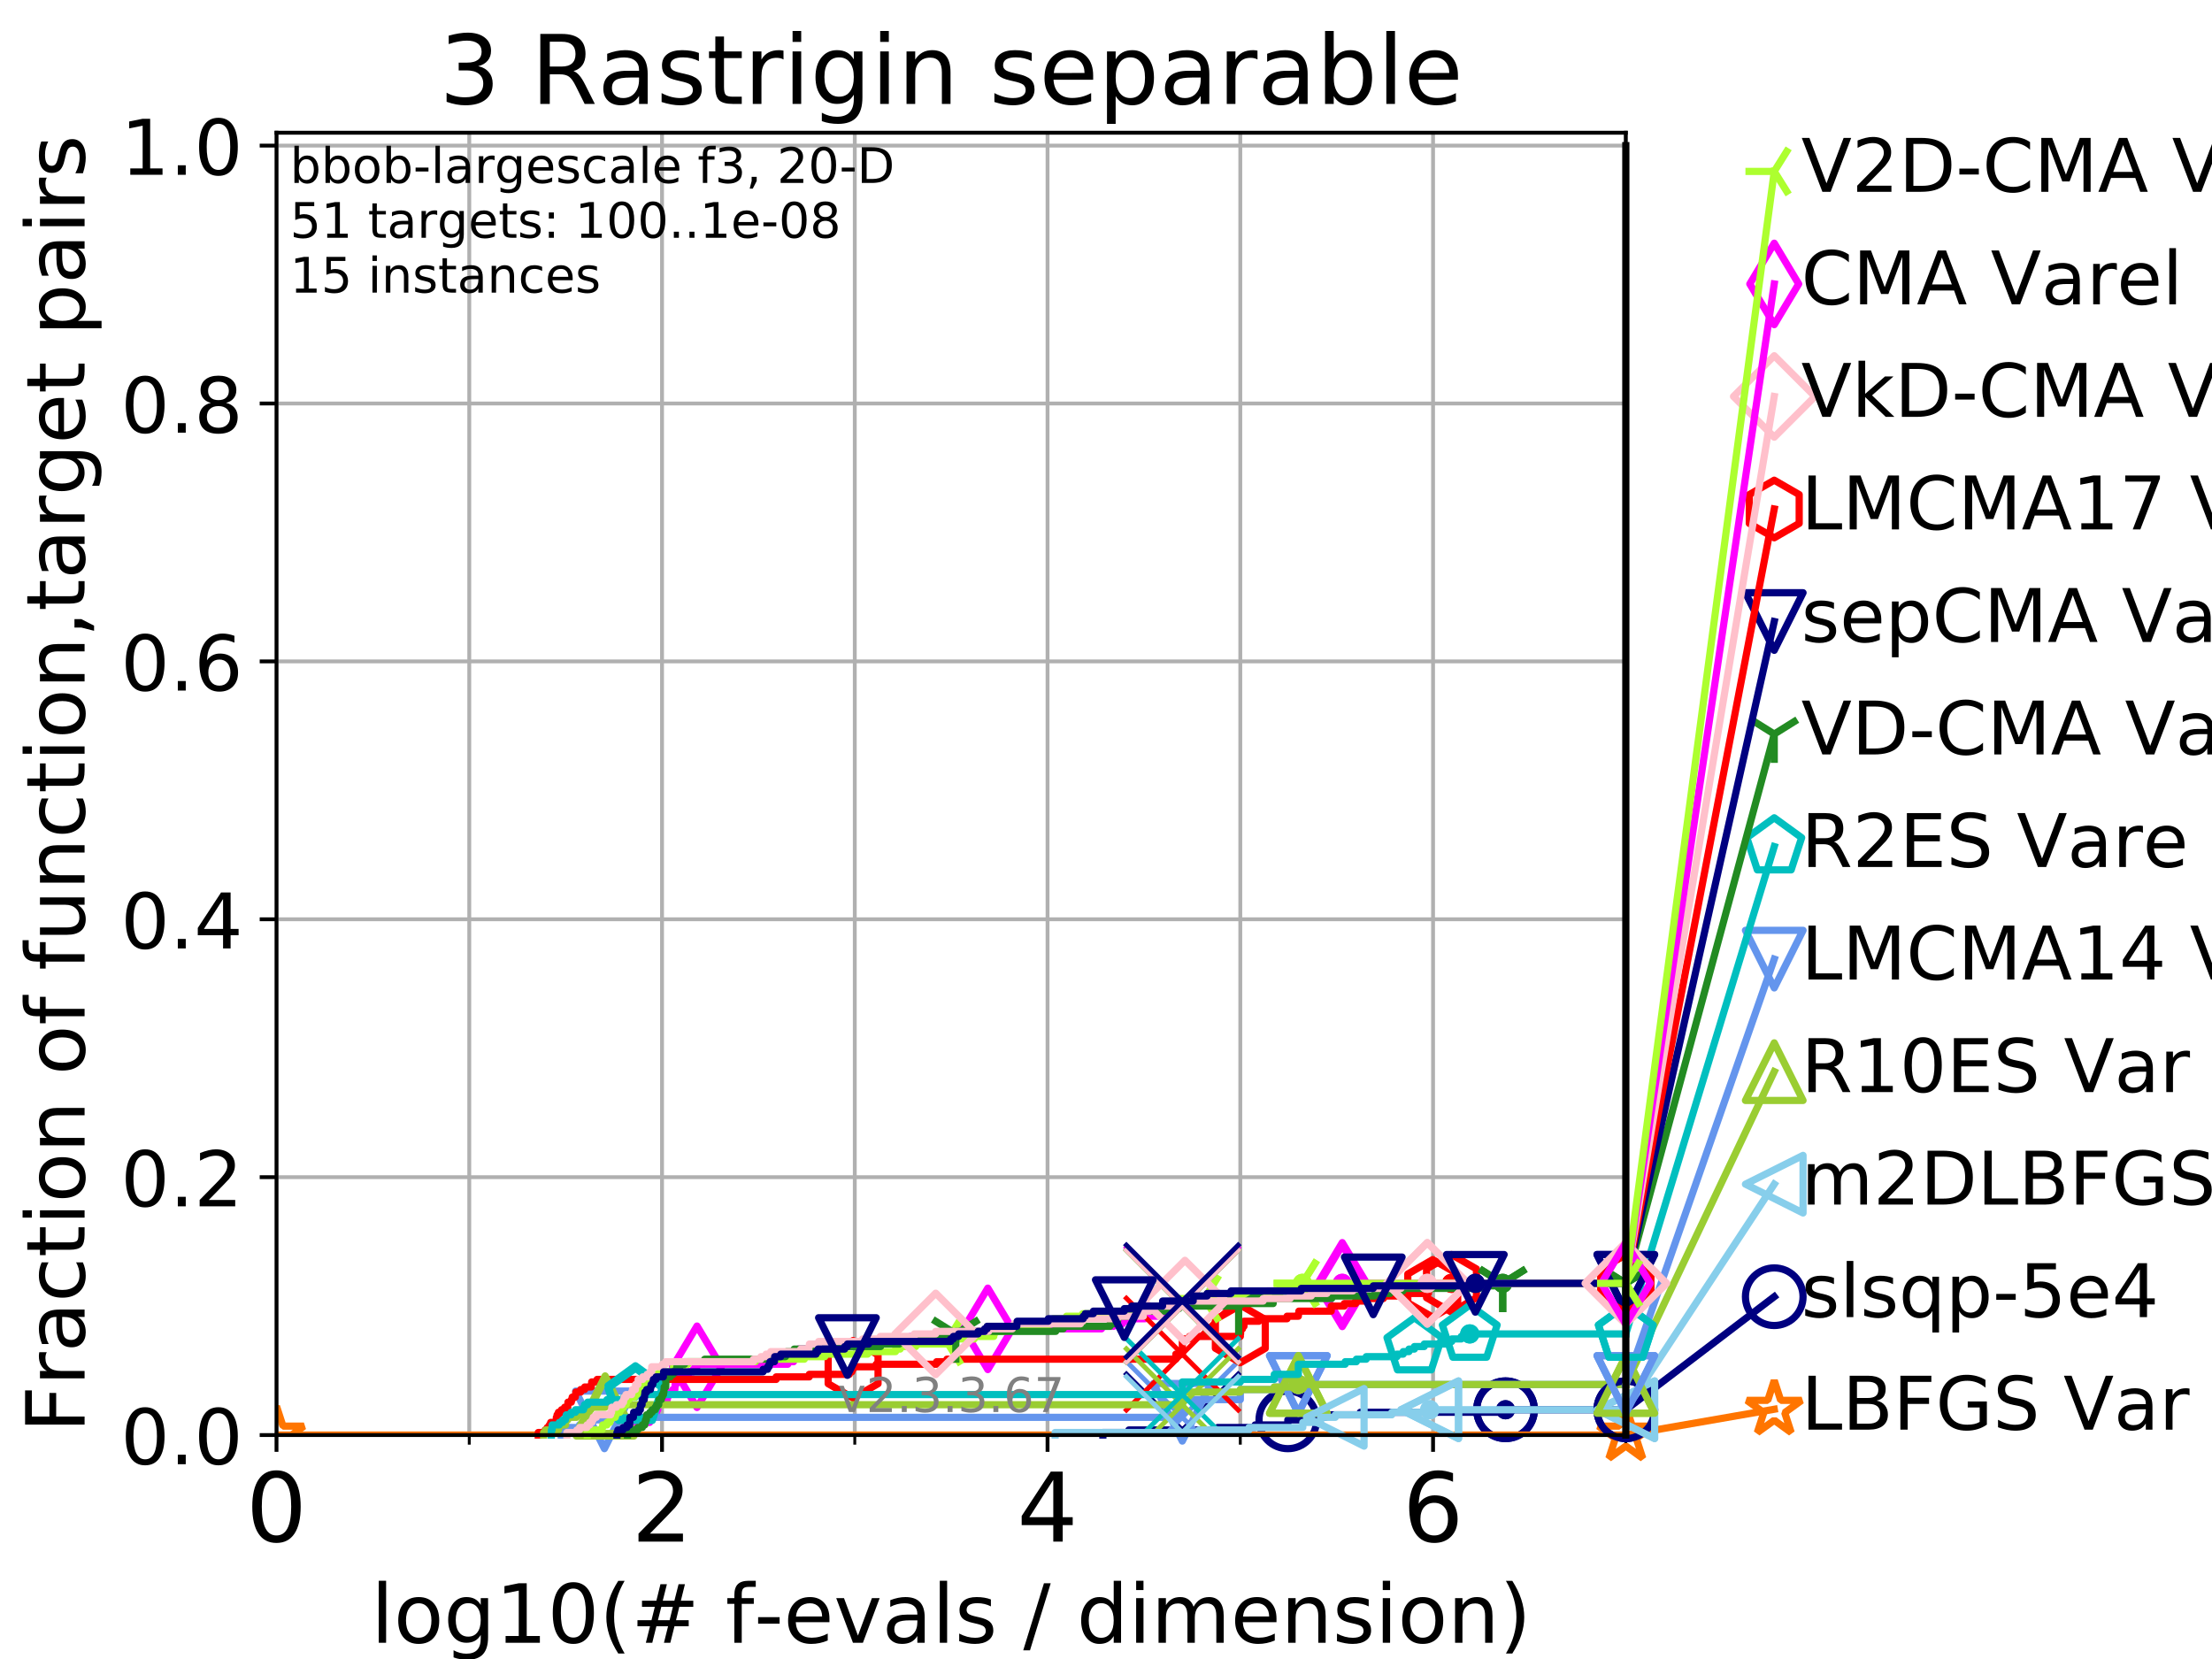 <?xml version="1.0" encoding="utf-8" standalone="no"?>
<!DOCTYPE svg PUBLIC "-//W3C//DTD SVG 1.1//EN"
  "http://www.w3.org/Graphics/SVG/1.1/DTD/svg11.dtd">
<!-- Created with matplotlib (https://matplotlib.org/) -->
<svg height="345.6pt" version="1.1" viewBox="0 0 460.8 345.6" width="460.8pt" xmlns="http://www.w3.org/2000/svg" xmlns:xlink="http://www.w3.org/1999/xlink">
 <defs>
  <style type="text/css">
*{stroke-linecap:butt;stroke-linejoin:round;}
  </style>
 </defs>
 <g id="figure_1">
  <g id="patch_1">
   <path d="M 0 345.6 
L 460.8 345.6 
L 460.8 0 
L 0 0 
z
" style="fill:#ffffff;"/>
  </g>
  <g id="axes_1">
   <g id="patch_2">
    <path d="M 57.6 298.944 
L 338.688 298.944 
L 338.688 27.648 
L 57.6 27.648 
z
" style="fill:#ffffff;"/>
   </g>
   <g id="matplotlib.axis_1">
    <g id="xtick_1">
     <g id="line2d_1">
      <path clip-path="url(#pbdfecb4704)" d="M 57.6 298.944 
L 57.6 27.648 
" style="fill:none;stroke:#b0b0b0;stroke-linecap:square;stroke-width:0.8;"/>
     </g>
     <g id="line2d_2">
      <defs>
       <path d="M 0 0 
L 0 3.5 
" id="m475ed83b45" style="stroke:#000000;stroke-width:0.8;"/>
      </defs>
      <g>
       <use style="stroke:#000000;stroke-width:0.8;" x="57.6" xlink:href="#m475ed83b45" y="298.944"/>
      </g>
     </g>
     <g id="text_1">
      <!-- 0 -->
      <defs>
       <path d="M 31.781 66.406 
Q 24.172 66.406 20.328 58.906 
Q 16.5 51.422 16.5 36.375 
Q 16.5 21.391 20.328 13.891 
Q 24.172 6.391 31.781 6.391 
Q 39.453 6.391 43.281 13.891 
Q 47.125 21.391 47.125 36.375 
Q 47.125 51.422 43.281 58.906 
Q 39.453 66.406 31.781 66.406 
z
M 31.781 74.219 
Q 44.047 74.219 50.516 64.516 
Q 56.984 54.828 56.984 36.375 
Q 56.984 17.969 50.516 8.266 
Q 44.047 -1.422 31.781 -1.422 
Q 19.531 -1.422 13.062 8.266 
Q 6.594 17.969 6.594 36.375 
Q 6.594 54.828 13.062 64.516 
Q 19.531 74.219 31.781 74.219 
z
" id="DejaVuSans-48"/>
      </defs>
      <g transform="translate(51.237 321.141)scale(0.2 -0.2)">
       <use xlink:href="#DejaVuSans-48"/>
      </g>
     </g>
    </g>
    <g id="xtick_2">
     <g id="line2d_3">
      <path clip-path="url(#pbdfecb4704)" d="M 137.911 298.944 
L 137.911 27.648 
" style="fill:none;stroke:#b0b0b0;stroke-linecap:square;stroke-width:0.8;"/>
     </g>
     <g id="line2d_4">
      <g>
       <use style="stroke:#000000;stroke-width:0.8;" x="137.911" xlink:href="#m475ed83b45" y="298.944"/>
      </g>
     </g>
     <g id="text_2">
      <!-- 2 -->
      <defs>
       <path d="M 19.188 8.297 
L 53.609 8.297 
L 53.609 0 
L 7.328 0 
L 7.328 8.297 
Q 12.938 14.109 22.625 23.891 
Q 32.328 33.688 34.812 36.531 
Q 39.547 41.844 41.422 45.531 
Q 43.312 49.219 43.312 52.781 
Q 43.312 58.594 39.234 62.25 
Q 35.156 65.922 28.609 65.922 
Q 23.969 65.922 18.812 64.312 
Q 13.672 62.703 7.812 59.422 
L 7.812 69.391 
Q 13.766 71.781 18.938 73 
Q 24.125 74.219 28.422 74.219 
Q 39.75 74.219 46.484 68.547 
Q 53.219 62.891 53.219 53.422 
Q 53.219 48.922 51.531 44.891 
Q 49.859 40.875 45.406 35.406 
Q 44.188 33.984 37.641 27.219 
Q 31.109 20.453 19.188 8.297 
z
" id="DejaVuSans-50"/>
      </defs>
      <g transform="translate(131.548 321.141)scale(0.2 -0.2)">
       <use xlink:href="#DejaVuSans-50"/>
      </g>
     </g>
    </g>
    <g id="xtick_3">
     <g id="line2d_5">
      <path clip-path="url(#pbdfecb4704)" d="M 218.222 298.944 
L 218.222 27.648 
" style="fill:none;stroke:#b0b0b0;stroke-linecap:square;stroke-width:0.8;"/>
     </g>
     <g id="line2d_6">
      <g>
       <use style="stroke:#000000;stroke-width:0.8;" x="218.222" xlink:href="#m475ed83b45" y="298.944"/>
      </g>
     </g>
     <g id="text_3">
      <!-- 4 -->
      <defs>
       <path d="M 37.797 64.312 
L 12.891 25.391 
L 37.797 25.391 
z
M 35.203 72.906 
L 47.609 72.906 
L 47.609 25.391 
L 58.016 25.391 
L 58.016 17.188 
L 47.609 17.188 
L 47.609 0 
L 37.797 0 
L 37.797 17.188 
L 4.891 17.188 
L 4.891 26.703 
z
" id="DejaVuSans-52"/>
      </defs>
      <g transform="translate(211.859 321.141)scale(0.2 -0.2)">
       <use xlink:href="#DejaVuSans-52"/>
      </g>
     </g>
    </g>
    <g id="xtick_4">
     <g id="line2d_7">
      <path clip-path="url(#pbdfecb4704)" d="M 298.533 298.944 
L 298.533 27.648 
" style="fill:none;stroke:#b0b0b0;stroke-linecap:square;stroke-width:0.8;"/>
     </g>
     <g id="line2d_8">
      <g>
       <use style="stroke:#000000;stroke-width:0.8;" x="298.533" xlink:href="#m475ed83b45" y="298.944"/>
      </g>
     </g>
     <g id="text_4">
      <!-- 6 -->
      <defs>
       <path d="M 33.016 40.375 
Q 26.375 40.375 22.484 35.828 
Q 18.609 31.297 18.609 23.391 
Q 18.609 15.531 22.484 10.953 
Q 26.375 6.391 33.016 6.391 
Q 39.656 6.391 43.531 10.953 
Q 47.406 15.531 47.406 23.391 
Q 47.406 31.297 43.531 35.828 
Q 39.656 40.375 33.016 40.375 
z
M 52.594 71.297 
L 52.594 62.312 
Q 48.875 64.062 45.094 64.984 
Q 41.312 65.922 37.594 65.922 
Q 27.828 65.922 22.672 59.328 
Q 17.531 52.734 16.797 39.406 
Q 19.672 43.656 24.016 45.922 
Q 28.375 48.188 33.594 48.188 
Q 44.578 48.188 50.953 41.516 
Q 57.328 34.859 57.328 23.391 
Q 57.328 12.156 50.688 5.359 
Q 44.047 -1.422 33.016 -1.422 
Q 20.359 -1.422 13.672 8.266 
Q 6.984 17.969 6.984 36.375 
Q 6.984 53.656 15.188 63.938 
Q 23.391 74.219 37.203 74.219 
Q 40.922 74.219 44.703 73.484 
Q 48.484 72.75 52.594 71.297 
z
" id="DejaVuSans-54"/>
      </defs>
      <g transform="translate(292.17 321.141)scale(0.2 -0.2)">
       <use xlink:href="#DejaVuSans-54"/>
      </g>
     </g>
    </g>
    <g id="xtick_5">
     <g id="line2d_9">
      <path clip-path="url(#pbdfecb4704)" d="M 97.755 298.944 
L 97.755 27.648 
" style="fill:none;stroke:#b0b0b0;stroke-linecap:square;stroke-width:0.8;"/>
     </g>
     <g id="line2d_10">
      <defs>
       <path d="M 0 0 
L 0 2 
" id="m4aa26a7e1b" style="stroke:#000000;stroke-width:0.6;"/>
      </defs>
      <g>
       <use style="stroke:#000000;stroke-width:0.6;" x="97.755" xlink:href="#m4aa26a7e1b" y="298.944"/>
      </g>
     </g>
    </g>
    <g id="xtick_6">
     <g id="line2d_11">
      <path clip-path="url(#pbdfecb4704)" d="M 178.066 298.944 
L 178.066 27.648 
" style="fill:none;stroke:#b0b0b0;stroke-linecap:square;stroke-width:0.8;"/>
     </g>
     <g id="line2d_12">
      <g>
       <use style="stroke:#000000;stroke-width:0.6;" x="178.066" xlink:href="#m4aa26a7e1b" y="298.944"/>
      </g>
     </g>
    </g>
    <g id="xtick_7">
     <g id="line2d_13">
      <path clip-path="url(#pbdfecb4704)" d="M 258.377 298.944 
L 258.377 27.648 
" style="fill:none;stroke:#b0b0b0;stroke-linecap:square;stroke-width:0.8;"/>
     </g>
     <g id="line2d_14">
      <g>
       <use style="stroke:#000000;stroke-width:0.6;" x="258.377" xlink:href="#m4aa26a7e1b" y="298.944"/>
      </g>
     </g>
    </g>
    <g id="xtick_8">
     <g id="line2d_15">
      <path clip-path="url(#pbdfecb4704)" d="M 338.688 298.944 
L 338.688 27.648 
" style="fill:none;stroke:#b0b0b0;stroke-linecap:square;stroke-width:0.8;"/>
     </g>
     <g id="line2d_16">
      <g>
       <use style="stroke:#000000;stroke-width:0.6;" x="338.688" xlink:href="#m4aa26a7e1b" y="298.944"/>
      </g>
     </g>
    </g>
    <g id="text_5">
     <!-- log10(# f-evals / dimension) -->
     <defs>
      <path d="M 9.422 75.984 
L 18.406 75.984 
L 18.406 0 
L 9.422 0 
z
" id="DejaVuSans-108"/>
      <path d="M 30.609 48.391 
Q 23.391 48.391 19.188 42.75 
Q 14.984 37.109 14.984 27.297 
Q 14.984 17.484 19.156 11.844 
Q 23.344 6.203 30.609 6.203 
Q 37.797 6.203 41.984 11.859 
Q 46.188 17.531 46.188 27.297 
Q 46.188 37.016 41.984 42.703 
Q 37.797 48.391 30.609 48.391 
z
M 30.609 56 
Q 42.328 56 49.016 48.375 
Q 55.719 40.766 55.719 27.297 
Q 55.719 13.875 49.016 6.219 
Q 42.328 -1.422 30.609 -1.422 
Q 18.844 -1.422 12.172 6.219 
Q 5.516 13.875 5.516 27.297 
Q 5.516 40.766 12.172 48.375 
Q 18.844 56 30.609 56 
z
" id="DejaVuSans-111"/>
      <path d="M 45.406 27.984 
Q 45.406 37.75 41.375 43.109 
Q 37.359 48.484 30.078 48.484 
Q 22.859 48.484 18.828 43.109 
Q 14.797 37.75 14.797 27.984 
Q 14.797 18.266 18.828 12.891 
Q 22.859 7.516 30.078 7.516 
Q 37.359 7.516 41.375 12.891 
Q 45.406 18.266 45.406 27.984 
z
M 54.391 6.781 
Q 54.391 -7.172 48.188 -13.984 
Q 42 -20.797 29.203 -20.797 
Q 24.469 -20.797 20.266 -20.094 
Q 16.062 -19.391 12.109 -17.922 
L 12.109 -9.188 
Q 16.062 -11.328 19.922 -12.344 
Q 23.781 -13.375 27.781 -13.375 
Q 36.625 -13.375 41.016 -8.766 
Q 45.406 -4.156 45.406 5.172 
L 45.406 9.625 
Q 42.625 4.781 38.281 2.391 
Q 33.938 0 27.875 0 
Q 17.828 0 11.672 7.656 
Q 5.516 15.328 5.516 27.984 
Q 5.516 40.672 11.672 48.328 
Q 17.828 56 27.875 56 
Q 33.938 56 38.281 53.609 
Q 42.625 51.219 45.406 46.391 
L 45.406 54.688 
L 54.391 54.688 
z
" id="DejaVuSans-103"/>
      <path d="M 12.406 8.297 
L 28.516 8.297 
L 28.516 63.922 
L 10.984 60.406 
L 10.984 69.391 
L 28.422 72.906 
L 38.281 72.906 
L 38.281 8.297 
L 54.391 8.297 
L 54.391 0 
L 12.406 0 
z
" id="DejaVuSans-49"/>
      <path d="M 31 75.875 
Q 24.469 64.656 21.281 53.656 
Q 18.109 42.672 18.109 31.391 
Q 18.109 20.125 21.312 9.062 
Q 24.516 -2 31 -13.188 
L 23.188 -13.188 
Q 15.875 -1.703 12.234 9.375 
Q 8.594 20.453 8.594 31.391 
Q 8.594 42.281 12.203 53.312 
Q 15.828 64.359 23.188 75.875 
z
" id="DejaVuSans-40"/>
      <path d="M 51.125 44 
L 36.922 44 
L 32.812 27.688 
L 47.125 27.688 
z
M 43.797 71.781 
L 38.719 51.516 
L 52.984 51.516 
L 58.109 71.781 
L 65.922 71.781 
L 60.891 51.516 
L 76.125 51.516 
L 76.125 44 
L 58.984 44 
L 54.984 27.688 
L 70.516 27.688 
L 70.516 20.219 
L 53.078 20.219 
L 48 0 
L 40.188 0 
L 45.219 20.219 
L 30.906 20.219 
L 25.875 0 
L 18.016 0 
L 23.094 20.219 
L 7.719 20.219 
L 7.719 27.688 
L 24.906 27.688 
L 29 44 
L 13.281 44 
L 13.281 51.516 
L 30.906 51.516 
L 35.891 71.781 
z
" id="DejaVuSans-35"/>
      <path id="DejaVuSans-32"/>
      <path d="M 37.109 75.984 
L 37.109 68.5 
L 28.516 68.5 
Q 23.688 68.5 21.797 66.547 
Q 19.922 64.594 19.922 59.516 
L 19.922 54.688 
L 34.719 54.688 
L 34.719 47.703 
L 19.922 47.703 
L 19.922 0 
L 10.891 0 
L 10.891 47.703 
L 2.297 47.703 
L 2.297 54.688 
L 10.891 54.688 
L 10.891 58.5 
Q 10.891 67.625 15.141 71.797 
Q 19.391 75.984 28.609 75.984 
z
" id="DejaVuSans-102"/>
      <path d="M 4.891 31.391 
L 31.203 31.391 
L 31.203 23.391 
L 4.891 23.391 
z
" id="DejaVuSans-45"/>
      <path d="M 56.203 29.594 
L 56.203 25.203 
L 14.891 25.203 
Q 15.484 15.922 20.484 11.062 
Q 25.484 6.203 34.422 6.203 
Q 39.594 6.203 44.453 7.469 
Q 49.312 8.734 54.109 11.281 
L 54.109 2.781 
Q 49.266 0.734 44.188 -0.344 
Q 39.109 -1.422 33.891 -1.422 
Q 20.797 -1.422 13.156 6.188 
Q 5.516 13.812 5.516 26.812 
Q 5.516 40.234 12.766 48.109 
Q 20.016 56 32.328 56 
Q 43.359 56 49.781 48.891 
Q 56.203 41.797 56.203 29.594 
z
M 47.219 32.234 
Q 47.125 39.594 43.094 43.984 
Q 39.062 48.391 32.422 48.391 
Q 24.906 48.391 20.391 44.141 
Q 15.875 39.891 15.188 32.172 
z
" id="DejaVuSans-101"/>
      <path d="M 2.984 54.688 
L 12.5 54.688 
L 29.594 8.797 
L 46.688 54.688 
L 56.203 54.688 
L 35.688 0 
L 23.484 0 
z
" id="DejaVuSans-118"/>
      <path d="M 34.281 27.484 
Q 23.391 27.484 19.188 25 
Q 14.984 22.516 14.984 16.5 
Q 14.984 11.719 18.141 8.906 
Q 21.297 6.109 26.703 6.109 
Q 34.188 6.109 38.703 11.406 
Q 43.219 16.703 43.219 25.484 
L 43.219 27.484 
z
M 52.203 31.203 
L 52.203 0 
L 43.219 0 
L 43.219 8.297 
Q 40.141 3.328 35.547 0.953 
Q 30.953 -1.422 24.312 -1.422 
Q 15.922 -1.422 10.953 3.297 
Q 6 8.016 6 15.922 
Q 6 25.141 12.172 29.828 
Q 18.359 34.516 30.609 34.516 
L 43.219 34.516 
L 43.219 35.406 
Q 43.219 41.609 39.141 45 
Q 35.062 48.391 27.688 48.391 
Q 23 48.391 18.547 47.266 
Q 14.109 46.141 10.016 43.891 
L 10.016 52.203 
Q 14.938 54.109 19.578 55.047 
Q 24.219 56 28.609 56 
Q 40.484 56 46.344 49.844 
Q 52.203 43.703 52.203 31.203 
z
" id="DejaVuSans-97"/>
      <path d="M 44.281 53.078 
L 44.281 44.578 
Q 40.484 46.531 36.375 47.5 
Q 32.281 48.484 27.875 48.484 
Q 21.188 48.484 17.844 46.438 
Q 14.5 44.391 14.5 40.281 
Q 14.5 37.156 16.891 35.375 
Q 19.281 33.594 26.516 31.984 
L 29.594 31.297 
Q 39.156 29.25 43.188 25.516 
Q 47.219 21.781 47.219 15.094 
Q 47.219 7.469 41.188 3.016 
Q 35.156 -1.422 24.609 -1.422 
Q 20.219 -1.422 15.453 -0.562 
Q 10.688 0.297 5.422 2 
L 5.422 11.281 
Q 10.406 8.688 15.234 7.391 
Q 20.062 6.109 24.812 6.109 
Q 31.156 6.109 34.562 8.281 
Q 37.984 10.453 37.984 14.406 
Q 37.984 18.062 35.516 20.016 
Q 33.062 21.969 24.703 23.781 
L 21.578 24.516 
Q 13.234 26.266 9.516 29.906 
Q 5.812 33.547 5.812 39.891 
Q 5.812 47.609 11.281 51.797 
Q 16.75 56 26.812 56 
Q 31.781 56 36.172 55.266 
Q 40.578 54.547 44.281 53.078 
z
" id="DejaVuSans-115"/>
      <path d="M 25.391 72.906 
L 33.688 72.906 
L 8.297 -9.281 
L 0 -9.281 
z
" id="DejaVuSans-47"/>
      <path d="M 45.406 46.391 
L 45.406 75.984 
L 54.391 75.984 
L 54.391 0 
L 45.406 0 
L 45.406 8.203 
Q 42.578 3.328 38.25 0.953 
Q 33.938 -1.422 27.875 -1.422 
Q 17.969 -1.422 11.734 6.484 
Q 5.516 14.406 5.516 27.297 
Q 5.516 40.188 11.734 48.094 
Q 17.969 56 27.875 56 
Q 33.938 56 38.25 53.625 
Q 42.578 51.266 45.406 46.391 
z
M 14.797 27.297 
Q 14.797 17.391 18.875 11.75 
Q 22.953 6.109 30.078 6.109 
Q 37.203 6.109 41.297 11.75 
Q 45.406 17.391 45.406 27.297 
Q 45.406 37.203 41.297 42.844 
Q 37.203 48.484 30.078 48.484 
Q 22.953 48.484 18.875 42.844 
Q 14.797 37.203 14.797 27.297 
z
" id="DejaVuSans-100"/>
      <path d="M 9.422 54.688 
L 18.406 54.688 
L 18.406 0 
L 9.422 0 
z
M 9.422 75.984 
L 18.406 75.984 
L 18.406 64.594 
L 9.422 64.594 
z
" id="DejaVuSans-105"/>
      <path d="M 52 44.188 
Q 55.375 50.25 60.062 53.125 
Q 64.75 56 71.094 56 
Q 79.641 56 84.281 50.016 
Q 88.922 44.047 88.922 33.016 
L 88.922 0 
L 79.891 0 
L 79.891 32.719 
Q 79.891 40.578 77.094 44.375 
Q 74.312 48.188 68.609 48.188 
Q 61.625 48.188 57.562 43.547 
Q 53.516 38.922 53.516 30.906 
L 53.516 0 
L 44.484 0 
L 44.484 32.719 
Q 44.484 40.625 41.703 44.406 
Q 38.922 48.188 33.109 48.188 
Q 26.219 48.188 22.156 43.531 
Q 18.109 38.875 18.109 30.906 
L 18.109 0 
L 9.078 0 
L 9.078 54.688 
L 18.109 54.688 
L 18.109 46.188 
Q 21.188 51.219 25.484 53.609 
Q 29.781 56 35.688 56 
Q 41.656 56 45.828 52.969 
Q 50 49.953 52 44.188 
z
" id="DejaVuSans-109"/>
      <path d="M 54.891 33.016 
L 54.891 0 
L 45.906 0 
L 45.906 32.719 
Q 45.906 40.484 42.875 44.328 
Q 39.844 48.188 33.797 48.188 
Q 26.516 48.188 22.312 43.547 
Q 18.109 38.922 18.109 30.906 
L 18.109 0 
L 9.078 0 
L 9.078 54.688 
L 18.109 54.688 
L 18.109 46.188 
Q 21.344 51.125 25.703 53.562 
Q 30.078 56 35.797 56 
Q 45.219 56 50.047 50.172 
Q 54.891 44.344 54.891 33.016 
z
" id="DejaVuSans-110"/>
      <path d="M 8.016 75.875 
L 15.828 75.875 
Q 23.141 64.359 26.781 53.312 
Q 30.422 42.281 30.422 31.391 
Q 30.422 20.453 26.781 9.375 
Q 23.141 -1.703 15.828 -13.188 
L 8.016 -13.188 
Q 14.5 -2 17.703 9.062 
Q 20.906 20.125 20.906 31.391 
Q 20.906 42.672 17.703 53.656 
Q 14.5 64.656 8.016 75.875 
z
" id="DejaVuSans-41"/>
     </defs>
     <g transform="translate(77.303 342.218)scale(0.17 -0.17)">
      <use xlink:href="#DejaVuSans-108"/>
      <use x="27.783" xlink:href="#DejaVuSans-111"/>
      <use x="88.965" xlink:href="#DejaVuSans-103"/>
      <use x="152.441" xlink:href="#DejaVuSans-49"/>
      <use x="216.064" xlink:href="#DejaVuSans-48"/>
      <use x="279.688" xlink:href="#DejaVuSans-40"/>
      <use x="318.701" xlink:href="#DejaVuSans-35"/>
      <use x="402.49" xlink:href="#DejaVuSans-32"/>
      <use x="434.277" xlink:href="#DejaVuSans-102"/>
      <use x="469.404" xlink:href="#DejaVuSans-45"/>
      <use x="505.488" xlink:href="#DejaVuSans-101"/>
      <use x="567.012" xlink:href="#DejaVuSans-118"/>
      <use x="626.191" xlink:href="#DejaVuSans-97"/>
      <use x="687.471" xlink:href="#DejaVuSans-108"/>
      <use x="715.254" xlink:href="#DejaVuSans-115"/>
      <use x="767.354" xlink:href="#DejaVuSans-32"/>
      <use x="799.141" xlink:href="#DejaVuSans-47"/>
      <use x="832.832" xlink:href="#DejaVuSans-32"/>
      <use x="864.619" xlink:href="#DejaVuSans-100"/>
      <use x="928.096" xlink:href="#DejaVuSans-105"/>
      <use x="955.879" xlink:href="#DejaVuSans-109"/>
      <use x="1053.291" xlink:href="#DejaVuSans-101"/>
      <use x="1114.814" xlink:href="#DejaVuSans-110"/>
      <use x="1178.193" xlink:href="#DejaVuSans-115"/>
      <use x="1230.293" xlink:href="#DejaVuSans-105"/>
      <use x="1258.076" xlink:href="#DejaVuSans-111"/>
      <use x="1319.258" xlink:href="#DejaVuSans-110"/>
      <use x="1382.637" xlink:href="#DejaVuSans-41"/>
     </g>
    </g>
   </g>
   <g id="matplotlib.axis_2">
    <g id="ytick_1">
     <g id="line2d_17">
      <path clip-path="url(#pbdfecb4704)" d="M 57.6 298.944 
L 338.688 298.944 
" style="fill:none;stroke:#b0b0b0;stroke-linecap:square;stroke-width:0.8;"/>
     </g>
     <g id="line2d_18">
      <defs>
       <path d="M 0 0 
L -3.5 0 
" id="m2bd0461327" style="stroke:#000000;stroke-width:0.8;"/>
      </defs>
      <g>
       <use style="stroke:#000000;stroke-width:0.8;" x="57.6" xlink:href="#m2bd0461327" y="298.944"/>
      </g>
     </g>
     <g id="text_6">
      <!-- 0.0 -->
      <defs>
       <path d="M 10.688 12.406 
L 21 12.406 
L 21 0 
L 10.688 0 
z
" id="DejaVuSans-46"/>
      </defs>
      <g transform="translate(25.155 305.023)scale(0.16 -0.16)">
       <use xlink:href="#DejaVuSans-48"/>
       <use x="63.623" xlink:href="#DejaVuSans-46"/>
       <use x="95.41" xlink:href="#DejaVuSans-48"/>
      </g>
     </g>
    </g>
    <g id="ytick_2">
     <g id="line2d_19">
      <path clip-path="url(#pbdfecb4704)" d="M 57.6 245.222 
L 338.688 245.222 
" style="fill:none;stroke:#b0b0b0;stroke-linecap:square;stroke-width:0.8;"/>
     </g>
     <g id="line2d_20">
      <g>
       <use style="stroke:#000000;stroke-width:0.8;" x="57.6" xlink:href="#m2bd0461327" y="245.222"/>
      </g>
     </g>
     <g id="text_7">
      <!-- 0.2 -->
      <g transform="translate(25.155 251.301)scale(0.16 -0.16)">
       <use xlink:href="#DejaVuSans-48"/>
       <use x="63.623" xlink:href="#DejaVuSans-46"/>
       <use x="95.41" xlink:href="#DejaVuSans-50"/>
      </g>
     </g>
    </g>
    <g id="ytick_3">
     <g id="line2d_21">
      <path clip-path="url(#pbdfecb4704)" d="M 57.6 191.5 
L 338.688 191.5 
" style="fill:none;stroke:#b0b0b0;stroke-linecap:square;stroke-width:0.8;"/>
     </g>
     <g id="line2d_22">
      <g>
       <use style="stroke:#000000;stroke-width:0.8;" x="57.6" xlink:href="#m2bd0461327" y="191.5"/>
      </g>
     </g>
     <g id="text_8">
      <!-- 0.4 -->
      <g transform="translate(25.155 197.579)scale(0.16 -0.16)">
       <use xlink:href="#DejaVuSans-48"/>
       <use x="63.623" xlink:href="#DejaVuSans-46"/>
       <use x="95.41" xlink:href="#DejaVuSans-52"/>
      </g>
     </g>
    </g>
    <g id="ytick_4">
     <g id="line2d_23">
      <path clip-path="url(#pbdfecb4704)" d="M 57.6 137.778 
L 338.688 137.778 
" style="fill:none;stroke:#b0b0b0;stroke-linecap:square;stroke-width:0.8;"/>
     </g>
     <g id="line2d_24">
      <g>
       <use style="stroke:#000000;stroke-width:0.8;" x="57.6" xlink:href="#m2bd0461327" y="137.778"/>
      </g>
     </g>
     <g id="text_9">
      <!-- 0.6 -->
      <g transform="translate(25.155 143.857)scale(0.16 -0.16)">
       <use xlink:href="#DejaVuSans-48"/>
       <use x="63.623" xlink:href="#DejaVuSans-46"/>
       <use x="95.41" xlink:href="#DejaVuSans-54"/>
      </g>
     </g>
    </g>
    <g id="ytick_5">
     <g id="line2d_25">
      <path clip-path="url(#pbdfecb4704)" d="M 57.6 84.056 
L 338.688 84.056 
" style="fill:none;stroke:#b0b0b0;stroke-linecap:square;stroke-width:0.8;"/>
     </g>
     <g id="line2d_26">
      <g>
       <use style="stroke:#000000;stroke-width:0.8;" x="57.6" xlink:href="#m2bd0461327" y="84.056"/>
      </g>
     </g>
     <g id="text_10">
      <!-- 0.8 -->
      <defs>
       <path d="M 31.781 34.625 
Q 24.75 34.625 20.719 30.859 
Q 16.703 27.094 16.703 20.516 
Q 16.703 13.922 20.719 10.156 
Q 24.75 6.391 31.781 6.391 
Q 38.812 6.391 42.859 10.172 
Q 46.922 13.969 46.922 20.516 
Q 46.922 27.094 42.891 30.859 
Q 38.875 34.625 31.781 34.625 
z
M 21.922 38.812 
Q 15.578 40.375 12.031 44.719 
Q 8.5 49.078 8.5 55.328 
Q 8.5 64.062 14.719 69.141 
Q 20.953 74.219 31.781 74.219 
Q 42.672 74.219 48.875 69.141 
Q 55.078 64.062 55.078 55.328 
Q 55.078 49.078 51.531 44.719 
Q 48 40.375 41.703 38.812 
Q 48.828 37.156 52.797 32.312 
Q 56.781 27.484 56.781 20.516 
Q 56.781 9.906 50.312 4.234 
Q 43.844 -1.422 31.781 -1.422 
Q 19.734 -1.422 13.25 4.234 
Q 6.781 9.906 6.781 20.516 
Q 6.781 27.484 10.781 32.312 
Q 14.797 37.156 21.922 38.812 
z
M 18.312 54.391 
Q 18.312 48.734 21.844 45.562 
Q 25.391 42.391 31.781 42.391 
Q 38.141 42.391 41.719 45.562 
Q 45.312 48.734 45.312 54.391 
Q 45.312 60.062 41.719 63.234 
Q 38.141 66.406 31.781 66.406 
Q 25.391 66.406 21.844 63.234 
Q 18.312 60.062 18.312 54.391 
z
" id="DejaVuSans-56"/>
      </defs>
      <g transform="translate(25.155 90.135)scale(0.16 -0.16)">
       <use xlink:href="#DejaVuSans-48"/>
       <use x="63.623" xlink:href="#DejaVuSans-46"/>
       <use x="95.41" xlink:href="#DejaVuSans-56"/>
      </g>
     </g>
    </g>
    <g id="ytick_6">
     <g id="line2d_27">
      <path clip-path="url(#pbdfecb4704)" d="M 57.6 30.334 
L 338.688 30.334 
" style="fill:none;stroke:#b0b0b0;stroke-linecap:square;stroke-width:0.8;"/>
     </g>
     <g id="line2d_28">
      <g>
       <use style="stroke:#000000;stroke-width:0.8;" x="57.6" xlink:href="#m2bd0461327" y="30.334"/>
      </g>
     </g>
     <g id="text_11">
      <!-- 1.0 -->
      <g transform="translate(25.155 36.413)scale(0.16 -0.16)">
       <use xlink:href="#DejaVuSans-49"/>
       <use x="63.623" xlink:href="#DejaVuSans-46"/>
       <use x="95.41" xlink:href="#DejaVuSans-48"/>
      </g>
     </g>
    </g>
    <g id="text_12">
     <!-- Fraction of function,target pairs -->
     <defs>
      <path d="M 9.812 72.906 
L 51.703 72.906 
L 51.703 64.594 
L 19.672 64.594 
L 19.672 43.109 
L 48.578 43.109 
L 48.578 34.812 
L 19.672 34.812 
L 19.672 0 
L 9.812 0 
z
" id="DejaVuSans-70"/>
      <path d="M 41.109 46.297 
Q 39.594 47.172 37.812 47.578 
Q 36.031 48 33.891 48 
Q 26.266 48 22.188 43.047 
Q 18.109 38.094 18.109 28.812 
L 18.109 0 
L 9.078 0 
L 9.078 54.688 
L 18.109 54.688 
L 18.109 46.188 
Q 20.953 51.172 25.484 53.578 
Q 30.031 56 36.531 56 
Q 37.453 56 38.578 55.875 
Q 39.703 55.766 41.062 55.516 
z
" id="DejaVuSans-114"/>
      <path d="M 48.781 52.594 
L 48.781 44.188 
Q 44.969 46.297 41.141 47.344 
Q 37.312 48.391 33.406 48.391 
Q 24.656 48.391 19.812 42.844 
Q 14.984 37.312 14.984 27.297 
Q 14.984 17.281 19.812 11.734 
Q 24.656 6.203 33.406 6.203 
Q 37.312 6.203 41.141 7.25 
Q 44.969 8.297 48.781 10.406 
L 48.781 2.094 
Q 45.016 0.344 40.984 -0.531 
Q 36.969 -1.422 32.422 -1.422 
Q 20.062 -1.422 12.781 6.344 
Q 5.516 14.109 5.516 27.297 
Q 5.516 40.672 12.859 48.328 
Q 20.219 56 33.016 56 
Q 37.156 56 41.109 55.141 
Q 45.062 54.297 48.781 52.594 
z
" id="DejaVuSans-99"/>
      <path d="M 18.312 70.219 
L 18.312 54.688 
L 36.812 54.688 
L 36.812 47.703 
L 18.312 47.703 
L 18.312 18.016 
Q 18.312 11.328 20.141 9.422 
Q 21.969 7.516 27.594 7.516 
L 36.812 7.516 
L 36.812 0 
L 27.594 0 
Q 17.188 0 13.234 3.875 
Q 9.281 7.766 9.281 18.016 
L 9.281 47.703 
L 2.688 47.703 
L 2.688 54.688 
L 9.281 54.688 
L 9.281 70.219 
z
" id="DejaVuSans-116"/>
      <path d="M 8.5 21.578 
L 8.5 54.688 
L 17.484 54.688 
L 17.484 21.922 
Q 17.484 14.156 20.5 10.266 
Q 23.531 6.391 29.594 6.391 
Q 36.859 6.391 41.078 11.031 
Q 45.312 15.672 45.312 23.688 
L 45.312 54.688 
L 54.297 54.688 
L 54.297 0 
L 45.312 0 
L 45.312 8.406 
Q 42.047 3.422 37.719 1 
Q 33.406 -1.422 27.688 -1.422 
Q 18.266 -1.422 13.375 4.438 
Q 8.5 10.297 8.5 21.578 
z
M 31.109 56 
z
" id="DejaVuSans-117"/>
      <path d="M 11.719 12.406 
L 22.016 12.406 
L 22.016 4 
L 14.016 -11.625 
L 7.719 -11.625 
L 11.719 4 
z
" id="DejaVuSans-44"/>
      <path d="M 18.109 8.203 
L 18.109 -20.797 
L 9.078 -20.797 
L 9.078 54.688 
L 18.109 54.688 
L 18.109 46.391 
Q 20.953 51.266 25.266 53.625 
Q 29.594 56 35.594 56 
Q 45.562 56 51.781 48.094 
Q 58.016 40.188 58.016 27.297 
Q 58.016 14.406 51.781 6.484 
Q 45.562 -1.422 35.594 -1.422 
Q 29.594 -1.422 25.266 0.953 
Q 20.953 3.328 18.109 8.203 
z
M 48.688 27.297 
Q 48.688 37.203 44.609 42.844 
Q 40.531 48.484 33.406 48.484 
Q 26.266 48.484 22.188 42.844 
Q 18.109 37.203 18.109 27.297 
Q 18.109 17.391 22.188 11.75 
Q 26.266 6.109 33.406 6.109 
Q 40.531 6.109 44.609 11.75 
Q 48.688 17.391 48.688 27.297 
z
" id="DejaVuSans-112"/>
     </defs>
     <g transform="translate(17.62 298.435)rotate(-90)scale(0.17 -0.17)">
      <use xlink:href="#DejaVuSans-70"/>
      <use x="57.41" xlink:href="#DejaVuSans-114"/>
      <use x="98.523" xlink:href="#DejaVuSans-97"/>
      <use x="159.803" xlink:href="#DejaVuSans-99"/>
      <use x="214.783" xlink:href="#DejaVuSans-116"/>
      <use x="253.992" xlink:href="#DejaVuSans-105"/>
      <use x="281.775" xlink:href="#DejaVuSans-111"/>
      <use x="342.957" xlink:href="#DejaVuSans-110"/>
      <use x="406.336" xlink:href="#DejaVuSans-32"/>
      <use x="438.123" xlink:href="#DejaVuSans-111"/>
      <use x="499.305" xlink:href="#DejaVuSans-102"/>
      <use x="534.51" xlink:href="#DejaVuSans-32"/>
      <use x="566.297" xlink:href="#DejaVuSans-102"/>
      <use x="601.502" xlink:href="#DejaVuSans-117"/>
      <use x="664.881" xlink:href="#DejaVuSans-110"/>
      <use x="728.26" xlink:href="#DejaVuSans-99"/>
      <use x="783.24" xlink:href="#DejaVuSans-116"/>
      <use x="822.449" xlink:href="#DejaVuSans-105"/>
      <use x="850.232" xlink:href="#DejaVuSans-111"/>
      <use x="911.414" xlink:href="#DejaVuSans-110"/>
      <use x="974.793" xlink:href="#DejaVuSans-44"/>
      <use x="1006.58" xlink:href="#DejaVuSans-116"/>
      <use x="1045.789" xlink:href="#DejaVuSans-97"/>
      <use x="1107.068" xlink:href="#DejaVuSans-114"/>
      <use x="1148.166" xlink:href="#DejaVuSans-103"/>
      <use x="1211.643" xlink:href="#DejaVuSans-101"/>
      <use x="1273.166" xlink:href="#DejaVuSans-116"/>
      <use x="1312.375" xlink:href="#DejaVuSans-32"/>
      <use x="1344.162" xlink:href="#DejaVuSans-112"/>
      <use x="1407.639" xlink:href="#DejaVuSans-97"/>
      <use x="1468.918" xlink:href="#DejaVuSans-105"/>
      <use x="1496.701" xlink:href="#DejaVuSans-114"/>
      <use x="1537.814" xlink:href="#DejaVuSans-115"/>
     </g>
    </g>
   </g>
   <g id="line2d_29">
    <defs>
     <path d="M 0 1.5 
C 0.398 1.5 0.779 1.342 1.061 1.061 
C 1.342 0.779 1.5 0.398 1.5 0 
C 1.5 -0.398 1.342 -0.779 1.061 -1.061 
C 0.779 -1.342 0.398 -1.5 0 -1.5 
C -0.398 -1.5 -0.779 -1.342 -1.061 -1.061 
C -1.342 -0.779 -1.5 -0.398 -1.5 0 
C -1.5 0.398 -1.342 0.779 -1.061 1.061 
C -0.779 1.342 -0.398 1.5 0 1.5 
z
" id="me4f08c46d7" style="stroke:#000080;"/>
    </defs>
    <g>
     <use style="fill:#000080;stroke:#000080;" x="313.63" xlink:href="#me4f08c46d7" y="293.677"/>
     <use style="fill:#000080;stroke:#000080;" x="313.63" xlink:href="#me4f08c46d7" y="293.677"/>
    </g>
   </g>
   <g id="line2d_30">
    <path d="M 229.748 298.944 
L 229.748 298.417 
L 235.156 298.417 
L 235.156 297.891 
L 253.684 297.891 
L 253.684 297.364 
L 261.468 297.364 
L 261.468 296.837 
L 268.278 296.837 
L 268.278 296.311 
L 268.279 296.311 
L 268.279 295.784 
L 272.63 295.784 
L 272.63 295.257 
L 276.109 295.257 
L 276.109 294.731 
L 283.379 294.731 
L 283.379 294.204 
L 313.63 294.204 
L 313.63 293.677 
L 338.688 293.677 
" style="fill:none;stroke:#000080;stroke-linecap:square;stroke-width:1.5;"/>
   </g>
   <g id="line2d_31">
    <defs>
     <path d="M 0 6 
C 1.591 6 3.117 5.368 4.243 4.243 
C 5.368 3.117 6 1.591 6 0 
C 6 -1.591 5.368 -3.117 4.243 -4.243 
C 3.117 -5.368 1.591 -6 0 -6 
C -1.591 -6 -3.117 -5.368 -4.243 -4.243 
C -5.368 -3.117 -6 -1.591 -6 0 
C -6 1.591 -5.368 3.117 -4.243 4.243 
C -3.117 5.368 -1.591 6 0 6 
z
" id="m47699ee913" style="stroke:#000080;stroke-width:1.5;"/>
    </defs>
    <g>
     <use style="fill-opacity:0;stroke:#000080;stroke-width:1.5;" x="268.279" xlink:href="#m47699ee913" y="295.784"/>
     <use style="fill-opacity:0;stroke:#000080;stroke-width:1.5;" x="313.63" xlink:href="#m47699ee913" y="293.677"/>
     <use style="fill-opacity:0;stroke:#000080;stroke-width:1.5;" x="313.63" xlink:href="#m47699ee913" y="293.677"/>
     <use style="fill-opacity:0;stroke:#000080;stroke-width:1.5;" x="338.688" xlink:href="#m47699ee913" y="293.677"/>
    </g>
   </g>
   <g id="line2d_32">
    <path style="fill:none;stroke:#000080;stroke-linecap:square;stroke-width:1.5;"/>
    <g/>
   </g>
   <g id="line2d_33">
    <path clip-path="url(#pbdfecb4704)" d="M 246.292 297.891 
" style="fill:none;stroke:#000080;stroke-linecap:square;stroke-width:1.5;"/>
    <defs>
     <path d="M -12 12 
L 12 -12 
M -12 -12 
L 12 12 
" id="m8e0d6c6274" style="stroke:#000080;"/>
    </defs>
    <g clip-path="url(#pbdfecb4704)">
     <use style="fill:#000080;stroke:#000080;" x="246.292" xlink:href="#m8e0d6c6274" y="297.891"/>
    </g>
   </g>
   <g id="line2d_34">
    <defs>
     <path d="M 0 1.5 
C 0.398 1.5 0.779 1.342 1.061 1.061 
C 1.342 0.779 1.5 0.398 1.5 0 
C 1.5 -0.398 1.342 -0.779 1.061 -1.061 
C 0.779 -1.342 0.398 -1.5 0 -1.5 
C -0.398 -1.5 -0.779 -1.342 -1.061 -1.061 
C -1.342 -0.779 -1.5 -0.398 -1.5 0 
C -1.5 0.398 -1.342 0.779 -1.061 1.061 
C -0.779 1.342 -0.398 1.5 0 1.5 
z
" id="mb8dddb5ed6" style="stroke:#ff00ff;"/>
    </defs>
    <g>
     <use style="fill:#ff00ff;stroke:#ff00ff;" x="279.621" xlink:href="#mb8dddb5ed6" y="267.343"/>
     <use style="fill:#ff00ff;stroke:#ff00ff;" x="279.621" xlink:href="#mb8dddb5ed6" y="267.343"/>
    </g>
   </g>
   <g id="line2d_35">
    <path d="M 128.886 298.944 
L 128.886 298.417 
L 130.94 298.417 
L 130.94 297.891 
L 131.703 297.891 
L 131.703 297.364 
L 132.446 297.364 
L 132.446 296.837 
L 133.822 296.837 
L 133.822 296.311 
L 135.341 296.311 
L 135.341 295.784 
L 135.412 295.784 
L 135.412 295.257 
L 135.482 295.257 
L 135.482 294.731 
L 135.642 294.731 
L 135.642 294.204 
L 136.804 294.204 
L 136.804 293.677 
L 137.035 293.677 
L 137.035 293.15 
L 137.144 293.15 
L 137.144 292.624 
L 137.469 292.624 
L 137.469 292.097 
L 138.62 292.097 
L 138.62 291.57 
L 139.009 291.57 
L 139.009 291.044 
L 139.156 291.044 
L 139.156 290.517 
L 139.164 290.517 
L 139.164 289.99 
L 140.173 289.99 
L 140.173 289.464 
L 140.589 289.464 
L 140.589 288.937 
L 140.634 288.937 
L 140.634 288.41 
L 140.834 288.41 
L 140.834 287.884 
L 141.5 287.884 
L 141.5 287.357 
L 141.767 287.357 
L 141.767 286.83 
L 142.818 286.83 
L 142.818 286.304 
L 143.433 286.304 
L 143.433 285.777 
L 144.433 285.777 
L 144.433 285.25 
L 144.765 285.25 
L 144.765 284.723 
L 145.201 284.723 
L 145.201 284.197 
L 164.118 284.197 
L 164.118 283.67 
L 165.314 283.67 
L 165.314 283.143 
L 165.764 283.143 
L 165.764 282.617 
L 165.812 282.617 
L 165.812 282.09 
L 165.896 282.09 
L 165.896 281.563 
L 166.301 281.563 
L 166.301 281.037 
L 175.28 281.037 
L 175.28 280.51 
L 180.375 280.51 
L 180.375 279.983 
L 182.026 279.983 
L 182.026 279.457 
L 184.87 279.457 
L 184.87 278.93 
L 189.633 278.93 
L 189.633 278.403 
L 196.797 278.403 
L 196.797 277.877 
L 197.205 277.877 
L 197.205 277.35 
L 205.784 277.35 
L 205.784 276.823 
L 229.462 276.823 
L 229.462 276.296 
L 231.965 276.296 
L 231.965 275.77 
L 233.814 275.77 
L 233.814 275.243 
L 234.404 275.243 
L 234.404 274.716 
L 238.549 274.716 
L 238.549 274.19 
L 241.547 274.19 
L 241.547 273.663 
L 242.407 273.663 
L 242.407 273.136 
L 242.512 273.136 
L 242.512 272.61 
L 243.06 272.61 
L 243.06 272.083 
L 245.136 272.083 
L 245.136 271.556 
L 254.93 271.556 
L 254.93 271.03 
L 256.167 271.03 
L 256.167 270.503 
L 256.167 270.503 
L 256.167 269.976 
L 257.899 269.976 
L 257.899 269.45 
L 264.006 269.45 
L 264.006 268.923 
L 270.228 268.923 
L 270.228 268.396 
L 274.132 268.396 
L 274.132 267.87 
L 279.621 267.87 
L 279.621 267.343 
L 338.688 267.343 
" style="fill:none;stroke:#ff00ff;stroke-linecap:square;stroke-width:1.5;"/>
   </g>
   <g id="line2d_36">
    <defs>
     <path d="M 0 8.485 
L 5.091 0 
L 0 -8.485 
L -5.091 0 
z
" id="m0eba02bed3" style="stroke:#ff00ff;stroke-linejoin:miter;stroke-width:1.5;"/>
    </defs>
    <g>
     <use style="fill-opacity:0;stroke:#ff00ff;stroke-linejoin:miter;stroke-width:1.5;" x="145.201" xlink:href="#m0eba02bed3" y="284.723"/>
     <use style="fill-opacity:0;stroke:#ff00ff;stroke-linejoin:miter;stroke-width:1.5;" x="205.784" xlink:href="#m0eba02bed3" y="276.823"/>
     <use style="fill-opacity:0;stroke:#ff00ff;stroke-linejoin:miter;stroke-width:1.5;" x="279.621" xlink:href="#m0eba02bed3" y="267.87"/>
     <use style="fill-opacity:0;stroke:#ff00ff;stroke-linejoin:miter;stroke-width:1.5;" x="279.621" xlink:href="#m0eba02bed3" y="267.343"/>
     <use style="fill-opacity:0;stroke:#ff00ff;stroke-linejoin:miter;stroke-width:1.5;" x="338.688" xlink:href="#m0eba02bed3" y="267.343"/>
    </g>
   </g>
   <g id="line2d_37">
    <path style="fill:none;stroke:#ff00ff;stroke-linecap:square;stroke-width:1.5;"/>
    <g/>
   </g>
   <g id="line2d_38">
    <path clip-path="url(#pbdfecb4704)" d="M 246.289 271.556 
" style="fill:none;stroke:#ff00ff;stroke-linecap:square;stroke-width:1.5;"/>
    <defs>
     <path d="M -12 12 
L 12 -12 
M -12 -12 
L 12 12 
" id="ma72d0a8c20" style="stroke:#ff00ff;"/>
    </defs>
    <g clip-path="url(#pbdfecb4704)">
     <use style="fill:#ff00ff;stroke:#ff00ff;" x="246.289" xlink:href="#ma72d0a8c20" y="271.556"/>
    </g>
   </g>
   <g id="line2d_39">
    <path clip-path="url(#pbdfecb4704)" d="M 57.6 298.944 
L 57.6 298.944 
L 57.6 298.944 
L 57.6 298.944 
L 338.688 298.944 
" style="fill:none;stroke:#ff7500;stroke-linecap:square;stroke-width:1.5;"/>
   </g>
   <g id="line2d_40">
    <defs>
     <path d="M 0 -6 
L -1.347 -1.854 
L -5.706 -1.854 
L -2.18 0.708 
L -3.527 4.854 
L -0 2.292 
L 3.527 4.854 
L 2.18 0.708 
L 5.706 -1.854 
L 1.347 -1.854 
z
" id="m943fee118f" style="stroke:#ff7500;stroke-linejoin:bevel;stroke-width:1.5;"/>
    </defs>
    <g clip-path="url(#pbdfecb4704)">
     <use style="fill-opacity:0;stroke:#ff7500;stroke-linejoin:bevel;stroke-width:1.5;" x="57.6" xlink:href="#m943fee118f" y="298.944"/>
    </g>
   </g>
   <g id="line2d_41">
    <path clip-path="url(#pbdfecb4704)" style="fill:none;stroke:#ff7500;stroke-linecap:square;stroke-width:1.5;"/>
    <g clip-path="url(#pbdfecb4704)">
     <use style="fill-opacity:0;stroke:#ff7500;stroke-linejoin:bevel;stroke-width:1.5;" x="-1" xlink:href="#m943fee118f" y="567.554"/>
     <use style="fill-opacity:0;stroke:#ff7500;stroke-linejoin:bevel;stroke-width:1.5;" x="338.688" xlink:href="#m943fee118f" y="567.554"/>
    </g>
   </g>
   <g id="line2d_42">
    <defs>
     <path d="M 0 1.5 
C 0.398 1.5 0.779 1.342 1.061 1.061 
C 1.342 0.779 1.5 0.398 1.5 0 
C 1.5 -0.398 1.342 -0.779 1.061 -1.061 
C 0.779 -1.342 0.398 -1.5 0 -1.5 
C -0.398 -1.5 -0.779 -1.342 -1.061 -1.061 
C -1.342 -0.779 -1.5 -0.398 -1.5 0 
C -1.5 0.398 -1.342 0.779 -1.061 1.061 
C -0.779 1.342 -0.398 1.5 0 1.5 
z
" id="m03a50854b7" style="stroke:#6495ed;"/>
    </defs>
    <g>
     <use style="fill:#6495ed;stroke:#6495ed;" x="270.469" xlink:href="#m03a50854b7" y="288.41"/>
     <use style="fill:#6495ed;stroke:#6495ed;" x="270.469" xlink:href="#m03a50854b7" y="288.41"/>
    </g>
   </g>
   <g id="line2d_43">
    <path d="M 116.914 298.944 
L 116.914 298.417 
L 117.001 298.417 
L 117.001 297.891 
L 118.364 297.891 
L 118.364 297.364 
L 120.713 297.364 
L 120.713 296.837 
L 121.601 296.837 
L 121.601 296.311 
L 123.534 296.311 
L 123.534 295.784 
L 125.91 295.784 
L 125.91 295.257 
L 246.298 295.257 
L 246.298 294.204 
L 246.299 294.204 
L 246.299 293.677 
L 246.3 293.677 
L 246.3 293.15 
L 246.304 293.15 
L 246.304 292.097 
L 246.309 292.097 
L 246.309 291.57 
L 258.382 291.57 
L 258.382 290.517 
L 258.384 290.517 
L 258.384 289.99 
L 258.387 289.99 
L 258.387 289.464 
L 265.453 289.464 
L 265.453 288.937 
L 270.469 288.937 
L 270.469 288.41 
L 338.688 288.41 
" style="fill:none;stroke:#6495ed;stroke-linecap:square;stroke-width:1.5;"/>
   </g>
   <g id="line2d_44">
    <defs>
     <path d="M -0 6 
L 6 -6 
L -6 -6 
z
" id="mf3a20e0388" style="stroke:#6495ed;stroke-linejoin:miter;stroke-width:1.5;"/>
    </defs>
    <g>
     <use style="fill-opacity:0;stroke:#6495ed;stroke-linejoin:miter;stroke-width:1.5;" x="125.91" xlink:href="#mf3a20e0388" y="295.784"/>
     <use style="fill-opacity:0;stroke:#6495ed;stroke-linejoin:miter;stroke-width:1.5;" x="246.298" xlink:href="#mf3a20e0388" y="294.204"/>
     <use style="fill-opacity:0;stroke:#6495ed;stroke-linejoin:miter;stroke-width:1.5;" x="270.469" xlink:href="#mf3a20e0388" y="288.41"/>
     <use style="fill-opacity:0;stroke:#6495ed;stroke-linejoin:miter;stroke-width:1.5;" x="270.469" xlink:href="#mf3a20e0388" y="288.41"/>
     <use style="fill-opacity:0;stroke:#6495ed;stroke-linejoin:miter;stroke-width:1.5;" x="338.688" xlink:href="#mf3a20e0388" y="288.41"/>
    </g>
   </g>
   <g id="line2d_45">
    <path style="fill:none;stroke:#6495ed;stroke-linecap:square;stroke-width:1.5;"/>
    <g/>
   </g>
   <g id="line2d_46">
    <path clip-path="url(#pbdfecb4704)" d="M 246.289 295.257 
" style="fill:none;stroke:#6495ed;stroke-linecap:square;stroke-width:1.5;"/>
    <defs>
     <path d="M -12 12 
L 12 -12 
M -12 -12 
L 12 12 
" id="m94a85cdf66" style="stroke:#6495ed;"/>
    </defs>
    <g clip-path="url(#pbdfecb4704)">
     <use style="fill:#6495ed;stroke:#6495ed;" x="246.289" xlink:href="#m94a85cdf66" y="295.257"/>
    </g>
   </g>
   <g id="line2d_47">
    <defs>
     <path d="M 0 1.5 
C 0.398 1.5 0.779 1.342 1.061 1.061 
C 1.342 0.779 1.5 0.398 1.5 0 
C 1.5 -0.398 1.342 -0.779 1.061 -1.061 
C 0.779 -1.342 0.398 -1.5 0 -1.5 
C -0.398 -1.5 -0.779 -1.342 -1.061 -1.061 
C -1.342 -0.779 -1.5 -0.398 -1.5 0 
C -1.5 0.398 -1.342 0.779 -1.061 1.061 
C -0.779 1.342 -0.398 1.5 0 1.5 
z
" id="m330a1eb2c5" style="stroke:#ff0000;"/>
    </defs>
    <g>
     <use style="fill:#ff0000;stroke:#ff0000;" x="302.372" xlink:href="#m330a1eb2c5" y="267.343"/>
     <use style="fill:#ff0000;stroke:#ff0000;" x="302.372" xlink:href="#m330a1eb2c5" y="267.343"/>
    </g>
   </g>
   <g id="line2d_48">
    <path d="M 112.128 298.944 
L 112.128 298.417 
L 113.56 298.417 
L 113.56 297.891 
L 114.012 297.891 
L 114.012 297.364 
L 114.452 297.364 
L 114.452 296.837 
L 114.718 296.837 
L 114.718 296.311 
L 115.835 296.311 
L 115.835 295.784 
L 115.897 295.784 
L 115.897 295.257 
L 116.05 295.257 
L 116.05 294.731 
L 116.323 294.731 
L 116.323 294.204 
L 116.972 294.204 
L 116.972 293.677 
L 117.626 293.677 
L 117.626 293.15 
L 118.283 293.15 
L 118.283 292.624 
L 118.31 292.624 
L 118.31 292.097 
L 119.02 292.097 
L 119.02 291.57 
L 119.199 291.57 
L 119.199 291.044 
L 119.85 291.044 
L 119.85 290.517 
L 119.948 290.517 
L 119.948 289.99 
L 120.968 289.99 
L 120.968 289.464 
L 121.8 289.464 
L 121.8 288.937 
L 123.172 288.937 
L 123.172 288.41 
L 123.253 288.41 
L 123.253 287.884 
L 124.388 287.884 
L 124.388 287.357 
L 161.688 287.357 
L 161.688 286.83 
L 168.579 286.83 
L 168.579 286.304 
L 176.926 286.304 
L 176.926 285.777 
L 177.468 285.777 
L 177.468 285.25 
L 177.718 285.25 
L 177.718 284.723 
L 182.529 284.723 
L 182.529 284.197 
L 195.118 284.197 
L 195.118 283.67 
L 197.264 283.67 
L 197.264 283.143 
L 244.943 283.143 
L 244.943 282.617 
L 244.946 282.617 
L 244.946 282.09 
L 246.298 282.09 
L 246.298 281.563 
L 246.302 281.563 
L 246.302 281.037 
L 246.303 281.037 
L 246.303 280.51 
L 246.303 280.51 
L 246.303 279.983 
L 246.303 279.983 
L 246.303 279.457 
L 246.491 279.457 
L 246.491 278.93 
L 247.792 278.93 
L 247.792 278.403 
L 258.384 278.403 
L 258.384 277.877 
L 258.436 277.877 
L 258.436 277.35 
L 258.478 277.35 
L 258.478 276.823 
L 258.835 276.823 
L 258.835 276.296 
L 259.145 276.296 
L 259.145 275.243 
L 262.243 275.243 
L 262.243 274.716 
L 268.118 274.716 
L 268.118 274.19 
L 270.47 274.19 
L 270.47 273.663 
L 270.578 273.663 
L 270.578 273.136 
L 277.32 273.136 
L 277.32 272.61 
L 277.32 272.61 
L 277.32 272.083 
L 280.039 272.083 
L 280.039 271.556 
L 282.391 271.556 
L 282.391 271.03 
L 284.463 271.03 
L 284.463 270.503 
L 288.191 270.503 
L 288.191 269.976 
L 292.22 269.976 
L 292.22 269.45 
L 297.57 269.45 
L 297.57 268.923 
L 297.57 268.923 
L 297.57 268.396 
L 298.468 268.396 
L 298.468 267.87 
L 302.372 267.87 
L 302.372 267.343 
L 338.688 267.343 
" style="fill:none;stroke:#ff0000;stroke-linecap:square;stroke-width:1.5;"/>
   </g>
   <g id="line2d_49">
    <defs>
     <path d="M 0 -6 
L -5.196 -3 
L -5.196 3 
L -0 6 
L 5.196 3 
L 5.196 -3 
z
" id="maf906e04ce" style="stroke:#ff0000;stroke-linejoin:miter;stroke-width:1.5;"/>
    </defs>
    <g>
     <use style="fill-opacity:0;stroke:#ff0000;stroke-linejoin:miter;stroke-width:1.5;" x="177.718" xlink:href="#maf906e04ce" y="285.25"/>
     <use style="fill-opacity:0;stroke:#ff0000;stroke-linejoin:miter;stroke-width:1.5;" x="258.384" xlink:href="#maf906e04ce" y="277.877"/>
     <use style="fill-opacity:0;stroke:#ff0000;stroke-linejoin:miter;stroke-width:1.5;" x="298.468" xlink:href="#maf906e04ce" y="268.396"/>
     <use style="fill-opacity:0;stroke:#ff0000;stroke-linejoin:miter;stroke-width:1.5;" x="302.372" xlink:href="#maf906e04ce" y="267.343"/>
     <use style="fill-opacity:0;stroke:#ff0000;stroke-linejoin:miter;stroke-width:1.5;" x="338.688" xlink:href="#maf906e04ce" y="267.343"/>
    </g>
   </g>
   <g id="line2d_50">
    <path style="fill:none;stroke:#ff0000;stroke-linecap:square;stroke-width:1.5;"/>
    <g/>
   </g>
   <g id="line2d_51">
    <path clip-path="url(#pbdfecb4704)" d="M 246.289 282.09 
" style="fill:none;stroke:#ff0000;stroke-linecap:square;stroke-width:1.5;"/>
    <defs>
     <path d="M -12 12 
L 12 -12 
M -12 -12 
L 12 12 
" id="m2fd015b103" style="stroke:#ff0000;"/>
    </defs>
    <g clip-path="url(#pbdfecb4704)">
     <use style="fill:#ff0000;stroke:#ff0000;" x="246.289" xlink:href="#m2fd015b103" y="282.09"/>
    </g>
   </g>
   <g id="line2d_52">
    <defs>
     <path d="M 0 1.5 
C 0.398 1.5 0.779 1.342 1.061 1.061 
C 1.342 0.779 1.5 0.398 1.5 0 
C 1.5 -0.398 1.342 -0.779 1.061 -1.061 
C 0.779 -1.342 0.398 -1.5 0 -1.5 
C -0.398 -1.5 -0.779 -1.342 -1.061 -1.061 
C -1.342 -0.779 -1.5 -0.398 -1.5 0 
C -1.5 0.398 -1.342 0.779 -1.061 1.061 
C -0.779 1.342 -0.398 1.5 0 1.5 
z
" id="m9ce2a8091e" style="stroke:#9acd32;"/>
    </defs>
    <g>
     <use style="fill:#9acd32;stroke:#9acd32;" x="270.47" xlink:href="#m9ce2a8091e" y="288.41"/>
     <use style="fill:#9acd32;stroke:#9acd32;" x="270.47" xlink:href="#m9ce2a8091e" y="288.41"/>
    </g>
   </g>
   <g id="line2d_53">
    <path d="M 113.24 298.944 
L 113.24 298.417 
L 113.665 298.417 
L 113.665 297.891 
L 116.353 297.891 
L 116.353 297.364 
L 116.473 297.364 
L 116.473 296.837 
L 117.821 296.837 
L 117.821 295.784 
L 118.283 295.784 
L 118.283 295.257 
L 120.094 295.257 
L 120.094 294.731 
L 122.083 294.731 
L 122.083 294.204 
L 122.72 294.204 
L 122.72 293.677 
L 123.091 293.677 
L 123.091 293.15 
L 126.065 293.15 
L 126.065 292.624 
L 246.299 292.624 
L 246.299 292.097 
L 246.302 292.097 
L 246.302 291.57 
L 246.303 291.57 
L 246.303 291.044 
L 246.304 291.044 
L 246.304 290.517 
L 246.322 290.517 
L 246.322 289.99 
L 258.383 289.99 
L 258.383 289.464 
L 265.452 289.464 
L 265.452 288.937 
L 270.47 288.937 
L 270.47 288.41 
L 338.688 288.41 
" style="fill:none;stroke:#9acd32;stroke-linecap:square;stroke-width:1.5;"/>
   </g>
   <g id="line2d_54">
    <defs>
     <path d="M 0 -6 
L -6 6 
L 6 6 
z
" id="m570ba7ec4d" style="stroke:#9acd32;stroke-linejoin:miter;stroke-width:1.5;"/>
    </defs>
    <g>
     <use style="fill-opacity:0;stroke:#9acd32;stroke-linejoin:miter;stroke-width:1.5;" x="126.065" xlink:href="#m570ba7ec4d" y="293.15"/>
     <use style="fill-opacity:0;stroke:#9acd32;stroke-linejoin:miter;stroke-width:1.5;" x="126.065" xlink:href="#m570ba7ec4d" y="292.624"/>
     <use style="fill-opacity:0;stroke:#9acd32;stroke-linejoin:miter;stroke-width:1.5;" x="270.47" xlink:href="#m570ba7ec4d" y="288.41"/>
     <use style="fill-opacity:0;stroke:#9acd32;stroke-linejoin:miter;stroke-width:1.5;" x="270.47" xlink:href="#m570ba7ec4d" y="288.41"/>
     <use style="fill-opacity:0;stroke:#9acd32;stroke-linejoin:miter;stroke-width:1.5;" x="338.688" xlink:href="#m570ba7ec4d" y="288.41"/>
    </g>
   </g>
   <g id="line2d_55">
    <path style="fill:none;stroke:#9acd32;stroke-linecap:square;stroke-width:1.5;"/>
    <g/>
   </g>
   <g id="line2d_56">
    <path clip-path="url(#pbdfecb4704)" d="M 246.289 292.624 
" style="fill:none;stroke:#9acd32;stroke-linecap:square;stroke-width:1.5;"/>
    <defs>
     <path d="M -12 12 
L 12 -12 
M -12 -12 
L 12 12 
" id="me7ad3bf429" style="stroke:#9acd32;"/>
    </defs>
    <g clip-path="url(#pbdfecb4704)">
     <use style="fill:#9acd32;stroke:#9acd32;" x="246.289" xlink:href="#me7ad3bf429" y="292.624"/>
    </g>
   </g>
   <g id="line2d_57">
    <defs>
     <path d="M 0 1.5 
C 0.398 1.5 0.779 1.342 1.061 1.061 
C 1.342 0.779 1.5 0.398 1.5 0 
C 1.5 -0.398 1.342 -0.779 1.061 -1.061 
C 0.779 -1.342 0.398 -1.5 0 -1.5 
C -0.398 -1.5 -0.779 -1.342 -1.061 -1.061 
C -1.342 -0.779 -1.5 -0.398 -1.5 0 
C -1.5 0.398 -1.342 0.779 -1.061 1.061 
C -0.779 1.342 -0.398 1.5 0 1.5 
z
" id="mfc01c9560e" style="stroke:#00bfbf;"/>
    </defs>
    <g>
     <use style="fill:#00bfbf;stroke:#00bfbf;" x="306.176" xlink:href="#mfc01c9560e" y="277.877"/>
     <use style="fill:#00bfbf;stroke:#00bfbf;" x="306.176" xlink:href="#mfc01c9560e" y="277.877"/>
    </g>
   </g>
   <g id="line2d_58">
    <path d="M 114.849 298.944 
L 114.849 297.891 
L 115.012 297.891 
L 115.012 296.837 
L 116.503 296.837 
L 116.503 296.311 
L 117.203 296.311 
L 117.203 295.784 
L 117.793 295.784 
L 117.793 295.257 
L 117.958 295.257 
L 117.958 294.731 
L 118.968 294.731 
L 118.968 294.204 
L 119.875 294.204 
L 119.875 293.677 
L 121.557 293.677 
L 121.557 293.15 
L 121.756 293.15 
L 121.756 292.624 
L 122.426 292.624 
L 122.426 292.097 
L 126.44 292.097 
L 126.44 291.57 
L 129.895 291.57 
L 129.895 291.044 
L 132.375 291.044 
L 132.375 290.517 
L 246.301 290.517 
L 246.301 289.99 
L 246.303 289.99 
L 246.303 289.464 
L 246.303 289.464 
L 246.303 288.937 
L 246.305 288.937 
L 246.305 288.41 
L 246.305 288.41 
L 246.305 287.884 
L 258.39 287.884 
L 258.39 287.357 
L 265.454 287.357 
L 265.454 286.83 
L 265.454 286.83 
L 265.454 286.304 
L 270.468 286.304 
L 270.468 285.777 
L 270.469 285.777 
L 270.469 285.25 
L 270.471 285.25 
L 270.471 284.723 
L 270.471 284.723 
L 270.471 284.197 
L 280.228 284.197 
L 280.228 283.67 
L 282.556 283.67 
L 282.556 283.143 
L 284.61 283.143 
L 284.61 282.617 
L 291.021 282.617 
L 291.021 282.09 
L 292.313 282.09 
L 292.313 281.563 
L 293.517 281.563 
L 293.517 281.037 
L 294.642 281.037 
L 294.642 280.51 
L 296.696 280.51 
L 296.696 279.983 
L 300.971 279.983 
L 300.971 279.457 
L 302.425 279.457 
L 302.425 278.93 
L 304.401 278.93 
L 304.401 278.403 
L 306.176 278.403 
L 306.176 277.877 
L 338.688 277.877 
" style="fill:none;stroke:#00bfbf;stroke-linecap:square;stroke-width:1.5;"/>
   </g>
   <g id="line2d_59">
    <defs>
     <path d="M 0 -6 
L -5.706 -1.854 
L -3.527 4.854 
L 3.527 4.854 
L 5.706 -1.854 
z
" id="mbaa9141527" style="stroke:#00bfbf;stroke-linejoin:miter;stroke-width:1.5;"/>
    </defs>
    <g>
     <use style="fill-opacity:0;stroke:#00bfbf;stroke-linejoin:miter;stroke-width:1.5;" x="132.375" xlink:href="#mbaa9141527" y="291.044"/>
     <use style="fill-opacity:0;stroke:#00bfbf;stroke-linejoin:miter;stroke-width:1.5;" x="132.375" xlink:href="#mbaa9141527" y="290.517"/>
     <use style="fill-opacity:0;stroke:#00bfbf;stroke-linejoin:miter;stroke-width:1.5;" x="294.642" xlink:href="#mbaa9141527" y="280.51"/>
     <use style="fill-opacity:0;stroke:#00bfbf;stroke-linejoin:miter;stroke-width:1.5;" x="306.176" xlink:href="#mbaa9141527" y="277.877"/>
     <use style="fill-opacity:0;stroke:#00bfbf;stroke-linejoin:miter;stroke-width:1.5;" x="338.688" xlink:href="#mbaa9141527" y="277.877"/>
    </g>
   </g>
   <g id="line2d_60">
    <path style="fill:none;stroke:#00bfbf;stroke-linecap:square;stroke-width:1.5;"/>
    <g/>
   </g>
   <g id="line2d_61">
    <path clip-path="url(#pbdfecb4704)" d="M 246.289 290.517 
" style="fill:none;stroke:#00bfbf;stroke-linecap:square;stroke-width:1.5;"/>
    <defs>
     <path d="M -12 12 
L 12 -12 
M -12 -12 
L 12 12 
" id="m49ea6f74c1" style="stroke:#00bfbf;"/>
    </defs>
    <g clip-path="url(#pbdfecb4704)">
     <use style="fill:#00bfbf;stroke:#00bfbf;" x="246.289" xlink:href="#m49ea6f74c1" y="290.517"/>
    </g>
   </g>
   <g id="line2d_62">
    <defs>
     <path d="M 0 1.5 
C 0.398 1.5 0.779 1.342 1.061 1.061 
C 1.342 0.779 1.5 0.398 1.5 0 
C 1.5 -0.398 1.342 -0.779 1.061 -1.061 
C 0.779 -1.342 0.398 -1.5 0 -1.5 
C -0.398 -1.5 -0.779 -1.342 -1.061 -1.061 
C -1.342 -0.779 -1.5 -0.398 -1.5 0 
C -1.5 0.398 -1.342 0.779 -1.061 1.061 
C -0.779 1.342 -0.398 1.5 0 1.5 
z
" id="mc2468fe4a3" style="stroke:#adff2f;"/>
    </defs>
    <g>
     <use style="fill:#adff2f;stroke:#adff2f;" x="271.318" xlink:href="#mc2468fe4a3" y="267.343"/>
     <use style="fill:#adff2f;stroke:#adff2f;" x="271.318" xlink:href="#mc2468fe4a3" y="267.343"/>
    </g>
   </g>
   <g id="line2d_63">
    <path d="M 122.341 298.944 
L 122.341 298.417 
L 123.673 298.417 
L 123.673 297.891 
L 125.417 297.891 
L 125.417 297.364 
L 125.559 297.364 
L 125.559 296.837 
L 126.456 296.837 
L 126.456 296.311 
L 127.068 296.311 
L 127.068 295.784 
L 127.278 295.784 
L 127.278 295.257 
L 128.169 295.257 
L 128.169 294.731 
L 128.366 294.731 
L 128.366 294.204 
L 129.118 294.204 
L 129.118 293.677 
L 129.39 293.677 
L 129.39 293.15 
L 129.936 293.15 
L 129.936 292.624 
L 130.465 292.624 
L 130.465 292.097 
L 130.505 292.097 
L 130.505 291.57 
L 131.044 291.57 
L 131.044 291.044 
L 132.242 291.044 
L 132.242 290.517 
L 132.707 290.517 
L 132.707 289.99 
L 133.148 289.99 
L 133.148 289.464 
L 133.477 289.464 
L 133.477 288.937 
L 134.019 288.937 
L 134.019 288.41 
L 134.29 288.41 
L 134.29 287.884 
L 135.005 287.884 
L 135.005 287.357 
L 135.22 287.357 
L 135.22 286.83 
L 135.937 286.83 
L 135.937 286.304 
L 137.434 286.304 
L 137.434 285.777 
L 140.15 285.777 
L 140.15 285.25 
L 140.295 285.25 
L 140.295 284.723 
L 142.277 284.723 
L 142.277 284.197 
L 143.324 284.197 
L 143.324 283.67 
L 157.375 283.67 
L 157.375 283.143 
L 167.561 283.143 
L 167.561 282.617 
L 171.814 282.617 
L 171.814 282.09 
L 180.741 282.09 
L 180.741 281.563 
L 186.56 281.563 
L 186.56 281.037 
L 187.521 281.037 
L 187.521 280.51 
L 190.765 280.51 
L 190.765 279.983 
L 197.206 279.983 
L 197.206 279.457 
L 198.669 279.457 
L 198.669 278.93 
L 202.952 278.93 
L 202.952 278.403 
L 207.025 278.403 
L 207.025 277.877 
L 207.19 277.877 
L 207.19 277.35 
L 209.204 277.35 
L 209.204 276.823 
L 212.469 276.823 
L 212.469 276.296 
L 218.221 276.296 
L 218.221 275.77 
L 218.271 275.77 
L 218.271 275.243 
L 219.417 275.243 
L 219.417 274.716 
L 222.179 274.716 
L 222.179 274.19 
L 225.543 274.19 
L 225.543 273.663 
L 233.387 273.663 
L 233.387 273.136 
L 241.039 273.136 
L 241.039 272.61 
L 243.127 272.61 
L 243.127 272.083 
L 248.262 272.083 
L 248.262 271.556 
L 248.262 271.556 
L 248.262 271.03 
L 249.477 271.03 
L 249.477 270.503 
L 250.923 270.503 
L 250.923 269.976 
L 266.577 269.976 
L 266.577 269.45 
L 266.577 269.45 
L 266.577 268.923 
L 266.577 268.923 
L 266.577 268.396 
L 267.75 268.396 
L 267.75 267.87 
L 271.318 267.87 
L 271.318 267.343 
L 338.688 267.343 
" style="fill:none;stroke:#adff2f;stroke-linecap:square;stroke-width:1.5;"/>
   </g>
   <g id="line2d_64">
    <defs>
     <path d="M 0 0 
L -6 -0 
M 0 0 
L 3 4.8 
M 0 0 
L 3 -4.8 
" id="ma2451d4848" style="stroke:#adff2f;stroke-width:1.5;"/>
    </defs>
    <g>
     <use style="fill-opacity:0;stroke:#adff2f;stroke-width:1.5;" x="197.206" xlink:href="#ma2451d4848" y="279.457"/>
     <use style="fill-opacity:0;stroke:#adff2f;stroke-width:1.5;" x="250.923" xlink:href="#ma2451d4848" y="270.503"/>
     <use style="fill-opacity:0;stroke:#adff2f;stroke-width:1.5;" x="271.318" xlink:href="#ma2451d4848" y="267.343"/>
     <use style="fill-opacity:0;stroke:#adff2f;stroke-width:1.5;" x="271.318" xlink:href="#ma2451d4848" y="267.343"/>
     <use style="fill-opacity:0;stroke:#adff2f;stroke-width:1.5;" x="338.688" xlink:href="#ma2451d4848" y="267.343"/>
    </g>
   </g>
   <g id="line2d_65">
    <path style="fill:none;stroke:#adff2f;stroke-linecap:square;stroke-width:1.5;"/>
    <g/>
   </g>
   <g id="line2d_66">
    <path clip-path="url(#pbdfecb4704)" d="M 246.289 272.083 
" style="fill:none;stroke:#adff2f;stroke-linecap:square;stroke-width:1.5;"/>
    <defs>
     <path d="M -12 12 
L 12 -12 
M -12 -12 
L 12 12 
" id="m0e4c08cec7" style="stroke:#adff2f;"/>
    </defs>
    <g clip-path="url(#pbdfecb4704)">
     <use style="fill:#adff2f;stroke:#adff2f;" x="246.289" xlink:href="#m0e4c08cec7" y="272.083"/>
    </g>
   </g>
   <g id="line2d_67">
    <defs>
     <path d="M 0 1.5 
C 0.398 1.5 0.779 1.342 1.061 1.061 
C 1.342 0.779 1.5 0.398 1.5 0 
C 1.5 -0.398 1.342 -0.779 1.061 -1.061 
C 0.779 -1.342 0.398 -1.5 0 -1.5 
C -0.398 -1.5 -0.779 -1.342 -1.061 -1.061 
C -1.342 -0.779 -1.5 -0.398 -1.5 0 
C -1.5 0.398 -1.342 0.779 -1.061 1.061 
C -0.779 1.342 -0.398 1.5 0 1.5 
z
" id="mee505284b0" style="stroke:#228b22;"/>
    </defs>
    <g>
     <use style="fill:#228b22;stroke:#228b22;" x="313.043" xlink:href="#mee505284b0" y="267.343"/>
     <use style="fill:#228b22;stroke:#228b22;" x="313.043" xlink:href="#mee505284b0" y="267.343"/>
    </g>
   </g>
   <g id="line2d_68">
    <path d="M 130.717 298.944 
L 130.717 298.417 
L 131.641 298.417 
L 131.641 297.891 
L 132.871 297.891 
L 132.871 297.364 
L 133.811 297.364 
L 133.811 296.837 
L 134.322 296.837 
L 134.322 296.311 
L 134.471 296.311 
L 134.471 295.784 
L 134.651 295.784 
L 134.651 295.257 
L 134.703 295.257 
L 134.703 294.731 
L 135.372 294.731 
L 135.372 294.204 
L 135.849 294.204 
L 135.849 293.677 
L 136.485 293.677 
L 136.485 293.15 
L 136.795 293.15 
L 136.795 292.624 
L 137.235 292.624 
L 137.235 292.097 
L 137.244 292.097 
L 137.244 291.57 
L 137.762 291.57 
L 137.762 291.044 
L 137.972 291.044 
L 137.972 290.517 
L 138.222 290.517 
L 138.222 289.99 
L 138.307 289.99 
L 138.307 289.464 
L 138.35 289.464 
L 138.35 288.937 
L 138.687 288.937 
L 138.687 288.41 
L 138.703 288.41 
L 138.703 287.357 
L 138.737 287.357 
L 138.737 286.83 
L 139.636 286.83 
L 139.636 286.304 
L 140.226 286.304 
L 140.226 285.777 
L 140.849 285.777 
L 140.849 285.25 
L 140.996 285.25 
L 140.996 284.723 
L 141.662 284.723 
L 141.662 284.197 
L 142.607 284.197 
L 142.607 283.67 
L 146.802 283.67 
L 146.802 283.143 
L 161.277 283.143 
L 161.277 282.617 
L 163.638 282.617 
L 163.638 282.09 
L 163.905 282.09 
L 163.905 281.563 
L 165.438 281.563 
L 165.438 281.037 
L 173.962 281.037 
L 173.962 280.51 
L 183.447 280.51 
L 183.447 279.983 
L 187.373 279.983 
L 187.373 279.457 
L 188.166 279.457 
L 188.166 278.93 
L 191.944 278.93 
L 191.944 278.403 
L 196.885 278.403 
L 196.885 277.877 
L 199.117 277.877 
L 199.117 277.35 
L 219.926 277.35 
L 219.926 276.823 
L 221.494 276.823 
L 221.494 276.296 
L 231.228 276.296 
L 231.228 275.77 
L 232.08 275.77 
L 232.08 275.243 
L 232.819 275.243 
L 232.819 274.716 
L 232.863 274.716 
L 232.863 274.19 
L 235.137 274.19 
L 235.137 273.663 
L 237.194 273.663 
L 237.194 273.136 
L 244.366 273.136 
L 244.366 272.61 
L 245.594 272.61 
L 245.594 272.083 
L 258.033 272.083 
L 258.033 271.556 
L 265.22 271.556 
L 265.22 271.03 
L 265.22 271.03 
L 265.22 270.503 
L 277.422 270.503 
L 277.422 269.976 
L 286.376 269.976 
L 286.376 269.45 
L 289.567 269.45 
L 289.567 268.923 
L 292.264 268.923 
L 292.264 268.396 
L 308.273 268.396 
L 308.273 267.87 
L 313.043 267.87 
L 313.043 267.343 
L 338.688 267.343 
" style="fill:none;stroke:#228b22;stroke-linecap:square;stroke-width:1.5;"/>
   </g>
   <g id="line2d_69">
    <defs>
     <path d="M 0 0 
L 0 6 
M 0 0 
L 4.8 -3 
M 0 0 
L -4.8 -3 
" id="me6e0c69b41" style="stroke:#228b22;stroke-width:1.5;"/>
    </defs>
    <g>
     <use style="fill-opacity:0;stroke:#228b22;stroke-width:1.5;" x="199.117" xlink:href="#me6e0c69b41" y="277.877"/>
     <use style="fill-opacity:0;stroke:#228b22;stroke-width:1.5;" x="258.033" xlink:href="#me6e0c69b41" y="272.083"/>
     <use style="fill-opacity:0;stroke:#228b22;stroke-width:1.5;" x="313.043" xlink:href="#me6e0c69b41" y="267.343"/>
     <use style="fill-opacity:0;stroke:#228b22;stroke-width:1.5;" x="313.043" xlink:href="#me6e0c69b41" y="267.343"/>
     <use style="fill-opacity:0;stroke:#228b22;stroke-width:1.5;" x="338.688" xlink:href="#me6e0c69b41" y="267.343"/>
    </g>
   </g>
   <g id="line2d_70">
    <path style="fill:none;stroke:#228b22;stroke-linecap:square;stroke-width:1.5;"/>
    <g/>
   </g>
   <g id="line2d_71">
    <path clip-path="url(#pbdfecb4704)" d="M 246.289 272.083 
" style="fill:none;stroke:#228b22;stroke-linecap:square;stroke-width:1.5;"/>
    <defs>
     <path d="M -12 12 
L 12 -12 
M -12 -12 
L 12 12 
" id="m4420fb0cd8" style="stroke:#228b22;"/>
    </defs>
    <g clip-path="url(#pbdfecb4704)">
     <use style="fill:#228b22;stroke:#228b22;" x="246.289" xlink:href="#m4420fb0cd8" y="272.083"/>
    </g>
   </g>
   <g id="line2d_72">
    <defs>
     <path d="M 0 1.5 
C 0.398 1.5 0.779 1.342 1.061 1.061 
C 1.342 0.779 1.5 0.398 1.5 0 
C 1.5 -0.398 1.342 -0.779 1.061 -1.061 
C 0.779 -1.342 0.398 -1.5 0 -1.5 
C -0.398 -1.5 -0.779 -1.342 -1.061 -1.061 
C -1.342 -0.779 -1.5 -0.398 -1.5 0 
C -1.5 0.398 -1.342 0.779 -1.061 1.061 
C -0.779 1.342 -0.398 1.5 0 1.5 
z
" id="m158b4540e1" style="stroke:#ffc0cb;"/>
    </defs>
    <g>
     <use style="fill:#ffc0cb;stroke:#ffc0cb;" x="297.341" xlink:href="#m158b4540e1" y="267.343"/>
     <use style="fill:#ffc0cb;stroke:#ffc0cb;" x="297.341" xlink:href="#m158b4540e1" y="267.343"/>
    </g>
   </g>
   <g id="line2d_73">
    <path d="M 118.094 298.944 
L 118.094 298.417 
L 120.167 298.417 
L 120.167 297.891 
L 120.736 297.891 
L 120.736 297.364 
L 122.277 297.364 
L 122.277 296.837 
L 122.844 296.837 
L 122.844 296.311 
L 123.334 296.311 
L 123.334 295.784 
L 123.574 295.784 
L 123.574 295.257 
L 124.216 295.257 
L 124.216 294.731 
L 127.213 294.731 
L 127.213 294.204 
L 127.406 294.204 
L 127.406 293.677 
L 127.453 293.677 
L 127.453 293.15 
L 128.426 293.15 
L 128.426 292.624 
L 129.56 292.624 
L 129.56 292.097 
L 129.895 292.097 
L 129.895 291.57 
L 130.005 291.57 
L 130.005 291.044 
L 130.412 291.044 
L 130.412 290.517 
L 131.578 290.517 
L 131.578 289.99 
L 131.74 289.99 
L 131.74 289.464 
L 132.375 289.464 
L 132.375 288.937 
L 132.399 288.937 
L 132.399 288.41 
L 132.894 288.41 
L 132.894 287.884 
L 132.929 287.884 
L 132.929 287.357 
L 133.888 287.357 
L 133.888 286.83 
L 134.797 286.83 
L 134.797 286.304 
L 135.382 286.304 
L 135.382 285.777 
L 135.761 285.777 
L 135.761 284.723 
L 137.972 284.723 
L 137.972 284.197 
L 138.662 284.197 
L 138.662 283.67 
L 156.947 283.67 
L 156.947 283.143 
L 158.514 283.143 
L 158.514 282.617 
L 159.593 282.617 
L 159.593 282.09 
L 160.554 282.09 
L 160.554 281.563 
L 166.799 281.563 
L 166.799 281.037 
L 168.5 281.037 
L 168.5 280.51 
L 168.613 280.51 
L 168.613 279.983 
L 170.539 279.983 
L 170.539 279.457 
L 179.682 279.457 
L 179.682 278.93 
L 183.37 278.93 
L 183.37 278.403 
L 190.468 278.403 
L 190.468 277.877 
L 194.925 277.877 
L 194.925 277.35 
L 205.976 277.35 
L 205.976 276.823 
L 210.893 276.823 
L 210.893 276.296 
L 211.227 276.296 
L 211.227 275.77 
L 225.09 275.77 
L 225.09 275.243 
L 225.586 275.243 
L 225.586 274.716 
L 232.778 274.716 
L 232.778 274.19 
L 238.181 274.19 
L 238.181 273.663 
L 238.188 273.663 
L 238.188 273.136 
L 239.542 273.136 
L 239.542 272.61 
L 239.896 272.61 
L 239.896 272.083 
L 246.471 272.083 
L 246.471 271.556 
L 246.846 271.556 
L 246.846 271.03 
L 263.142 271.03 
L 263.142 270.503 
L 268.765 270.503 
L 268.765 269.976 
L 273.165 269.976 
L 273.165 269.45 
L 276.421 269.45 
L 276.421 268.923 
L 281.839 268.923 
L 281.839 268.396 
L 291.843 268.396 
L 291.843 267.87 
L 297.341 267.87 
L 297.341 267.343 
L 338.688 267.343 
" style="fill:none;stroke:#ffc0cb;stroke-linecap:square;stroke-width:1.5;"/>
   </g>
   <g id="line2d_74">
    <defs>
     <path d="M 0 8.485 
L 8.485 0 
L 0 -8.485 
L -8.485 0 
z
" id="mc10931dd62" style="stroke:#ffc0cb;stroke-linejoin:miter;stroke-width:1.5;"/>
    </defs>
    <g>
     <use style="fill-opacity:0;stroke:#ffc0cb;stroke-linejoin:miter;stroke-width:1.5;" x="194.925" xlink:href="#mc10931dd62" y="277.877"/>
     <use style="fill-opacity:0;stroke:#ffc0cb;stroke-linejoin:miter;stroke-width:1.5;" x="246.846" xlink:href="#mc10931dd62" y="271.03"/>
     <use style="fill-opacity:0;stroke:#ffc0cb;stroke-linejoin:miter;stroke-width:1.5;" x="297.341" xlink:href="#mc10931dd62" y="267.343"/>
     <use style="fill-opacity:0;stroke:#ffc0cb;stroke-linejoin:miter;stroke-width:1.5;" x="297.341" xlink:href="#mc10931dd62" y="267.343"/>
     <use style="fill-opacity:0;stroke:#ffc0cb;stroke-linejoin:miter;stroke-width:1.5;" x="338.688" xlink:href="#mc10931dd62" y="267.343"/>
    </g>
   </g>
   <g id="line2d_75">
    <path style="fill:none;stroke:#ffc0cb;stroke-linecap:square;stroke-width:1.5;"/>
    <g/>
   </g>
   <g id="line2d_76">
    <path clip-path="url(#pbdfecb4704)" d="M 246.289 272.083 
" style="fill:none;stroke:#ffc0cb;stroke-linecap:square;stroke-width:1.5;"/>
    <defs>
     <path d="M -12 12 
L 12 -12 
M -12 -12 
L 12 12 
" id="m1afb9e53f3" style="stroke:#ffc0cb;"/>
    </defs>
    <g clip-path="url(#pbdfecb4704)">
     <use style="fill:#ffc0cb;stroke:#ffc0cb;" x="246.289" xlink:href="#m1afb9e53f3" y="272.083"/>
    </g>
   </g>
   <g id="line2d_77">
    <defs>
     <path d="M 0 1.5 
C 0.398 1.5 0.779 1.342 1.061 1.061 
C 1.342 0.779 1.5 0.398 1.5 0 
C 1.5 -0.398 1.342 -0.779 1.061 -1.061 
C 0.779 -1.342 0.398 -1.5 0 -1.5 
C -0.398 -1.5 -0.779 -1.342 -1.061 -1.061 
C -1.342 -0.779 -1.5 -0.398 -1.5 0 
C -1.5 0.398 -1.342 0.779 -1.061 1.061 
C -0.779 1.342 -0.398 1.5 0 1.5 
z
" id="me5c47a8a73" style="stroke:#87ceeb;"/>
    </defs>
    <g>
     <use style="fill:#87ceeb;stroke:#87ceeb;" x="297.838" xlink:href="#me5c47a8a73" y="293.677"/>
     <use style="fill:#87ceeb;stroke:#87ceeb;" x="297.838" xlink:href="#me5c47a8a73" y="293.677"/>
    </g>
   </g>
   <g id="line2d_78">
    <path d="M 219.797 298.944 
L 219.797 298.417 
L 249.741 298.417 
L 249.741 297.891 
L 260.189 297.891 
L 260.189 297.364 
L 271.395 297.364 
L 271.395 296.837 
L 271.395 296.837 
L 271.395 296.311 
L 275.104 296.311 
L 275.104 295.784 
L 275.104 295.784 
L 275.104 295.257 
L 278.161 295.257 
L 278.161 294.731 
L 289.94 294.731 
L 289.94 294.204 
L 297.838 294.204 
L 297.838 293.677 
L 338.688 293.677 
" style="fill:none;stroke:#87ceeb;stroke-linecap:square;stroke-width:1.5;"/>
   </g>
   <g id="line2d_79">
    <defs>
     <path d="M -6 -0 
L 6 6 
L 6 -6 
z
" id="mf23eeb08eb" style="stroke:#87ceeb;stroke-linejoin:miter;stroke-width:1.5;"/>
    </defs>
    <g>
     <use style="fill-opacity:0;stroke:#87ceeb;stroke-linejoin:miter;stroke-width:1.5;" x="278.161" xlink:href="#mf23eeb08eb" y="295.257"/>
     <use style="fill-opacity:0;stroke:#87ceeb;stroke-linejoin:miter;stroke-width:1.5;" x="297.838" xlink:href="#mf23eeb08eb" y="293.677"/>
     <use style="fill-opacity:0;stroke:#87ceeb;stroke-linejoin:miter;stroke-width:1.5;" x="297.838" xlink:href="#mf23eeb08eb" y="293.677"/>
     <use style="fill-opacity:0;stroke:#87ceeb;stroke-linejoin:miter;stroke-width:1.5;" x="338.688" xlink:href="#mf23eeb08eb" y="293.677"/>
    </g>
   </g>
   <g id="line2d_80">
    <path style="fill:none;stroke:#87ceeb;stroke-linecap:square;stroke-width:1.5;"/>
    <g/>
   </g>
   <g id="line2d_81">
    <path clip-path="url(#pbdfecb4704)" d="M 246.289 298.417 
" style="fill:none;stroke:#87ceeb;stroke-linecap:square;stroke-width:1.5;"/>
    <defs>
     <path d="M -12 12 
L 12 -12 
M -12 -12 
L 12 12 
" id="mea82d2aa7f" style="stroke:#87ceeb;"/>
    </defs>
    <g clip-path="url(#pbdfecb4704)">
     <use style="fill:#87ceeb;stroke:#87ceeb;" x="246.289" xlink:href="#mea82d2aa7f" y="298.417"/>
    </g>
   </g>
   <g id="line2d_82">
    <g>
     <use style="fill:#000080;stroke:#000080;" x="307.339" xlink:href="#me4f08c46d7" y="267.343"/>
     <use style="fill:#000080;stroke:#000080;" x="307.339" xlink:href="#me4f08c46d7" y="267.343"/>
    </g>
   </g>
   <g id="line2d_83">
    <path d="M 128.516 298.944 
L 128.516 298.417 
L 128.709 298.417 
L 128.709 297.891 
L 129.784 297.891 
L 129.784 297.364 
L 130.612 297.364 
L 130.612 296.837 
L 131.172 296.837 
L 131.172 296.311 
L 131.198 296.311 
L 131.198 295.784 
L 131.224 295.784 
L 131.224 295.257 
L 131.95 295.257 
L 131.95 294.731 
L 131.999 294.731 
L 131.999 294.204 
L 133.079 294.204 
L 133.079 293.677 
L 133.398 293.677 
L 133.398 293.15 
L 133.421 293.15 
L 133.421 292.624 
L 133.756 292.624 
L 133.756 292.097 
L 133.8 292.097 
L 133.8 291.57 
L 134.214 291.57 
L 134.214 291.044 
L 134.29 291.044 
L 134.29 290.517 
L 134.343 290.517 
L 134.343 289.99 
L 134.714 289.99 
L 134.714 289.464 
L 135.512 289.464 
L 135.512 288.937 
L 135.642 288.937 
L 135.642 288.41 
L 135.996 288.41 
L 135.996 287.884 
L 136.112 287.884 
L 136.112 287.357 
L 136.673 287.357 
L 136.673 286.83 
L 138.188 286.83 
L 138.188 286.304 
L 138.231 286.304 
L 138.231 285.777 
L 158.968 285.777 
L 158.968 285.25 
L 159.905 285.25 
L 159.905 284.723 
L 160.206 284.723 
L 160.206 284.197 
L 160.404 284.197 
L 160.404 283.67 
L 161.336 283.67 
L 161.336 283.143 
L 161.373 283.143 
L 161.373 282.617 
L 162.647 282.617 
L 162.647 282.09 
L 170.016 282.09 
L 170.016 281.563 
L 170.426 281.563 
L 170.426 281.037 
L 175.968 281.037 
L 175.968 280.51 
L 176.53 280.51 
L 176.53 279.983 
L 180.954 279.983 
L 180.954 279.457 
L 198.033 279.457 
L 198.033 278.93 
L 198.592 278.93 
L 198.592 278.403 
L 199.698 278.403 
L 199.698 277.877 
L 203.752 277.877 
L 203.752 277.35 
L 205.111 277.35 
L 205.111 276.823 
L 205.637 276.823 
L 205.637 276.296 
L 211.823 276.296 
L 211.823 275.77 
L 211.888 275.77 
L 211.888 275.243 
L 218.374 275.243 
L 218.374 274.716 
L 225.653 274.716 
L 225.653 274.19 
L 226.078 274.19 
L 226.078 273.663 
L 227.766 273.663 
L 227.766 273.136 
L 234.21 273.136 
L 234.21 272.61 
L 235.758 272.61 
L 235.758 272.083 
L 242.177 272.083 
L 242.177 271.556 
L 242.189 271.556 
L 242.189 271.03 
L 248.561 271.03 
L 248.561 269.976 
L 251.467 269.976 
L 251.467 269.45 
L 256.447 269.45 
L 256.447 268.923 
L 271.061 268.923 
L 271.061 268.396 
L 286.076 268.396 
L 286.076 267.87 
L 307.339 267.87 
L 307.339 267.343 
L 338.688 267.343 
" style="fill:none;stroke:#000080;stroke-linecap:square;stroke-width:1.5;"/>
   </g>
   <g id="line2d_84">
    <defs>
     <path d="M -0 6 
L 6 -6 
L -6 -6 
z
" id="m4ad35f6153" style="stroke:#000080;stroke-linejoin:miter;stroke-width:1.5;"/>
    </defs>
    <g>
     <use style="fill-opacity:0;stroke:#000080;stroke-linejoin:miter;stroke-width:1.5;" x="176.53" xlink:href="#m4ad35f6153" y="280.51"/>
     <use style="fill-opacity:0;stroke:#000080;stroke-linejoin:miter;stroke-width:1.5;" x="234.21" xlink:href="#m4ad35f6153" y="272.61"/>
     <use style="fill-opacity:0;stroke:#000080;stroke-linejoin:miter;stroke-width:1.5;" x="286.076" xlink:href="#m4ad35f6153" y="267.87"/>
     <use style="fill-opacity:0;stroke:#000080;stroke-linejoin:miter;stroke-width:1.5;" x="307.339" xlink:href="#m4ad35f6153" y="267.343"/>
     <use style="fill-opacity:0;stroke:#000080;stroke-linejoin:miter;stroke-width:1.5;" x="338.688" xlink:href="#m4ad35f6153" y="267.343"/>
    </g>
   </g>
   <g id="line2d_85">
    <path style="fill:none;stroke:#000080;stroke-linecap:square;stroke-width:1.5;"/>
    <g/>
   </g>
   <g id="line2d_86">
    <path clip-path="url(#pbdfecb4704)" d="M 246.289 271.03 
" style="fill:none;stroke:#000080;stroke-linecap:square;stroke-width:1.5;"/>
    <g clip-path="url(#pbdfecb4704)">
     <use style="fill:#000080;stroke:#000080;" x="246.289" xlink:href="#m8e0d6c6274" y="271.03"/>
    </g>
   </g>
   <g id="line2d_87">
    <path d="M 338.688 298.944 
L 369.608 293.572 
" style="fill:none;stroke:#ff7500;stroke-linecap:square;stroke-width:1.5;"/>
    <g>
     <use style="fill-opacity:0;stroke:#ff7500;stroke-linejoin:bevel;stroke-width:1.5;" x="338.688" xlink:href="#m943fee118f" y="298.944"/>
     <use style="fill-opacity:0;stroke:#ff7500;stroke-linejoin:bevel;stroke-width:1.5;" x="369.608" xlink:href="#m943fee118f" y="293.572"/>
    </g>
   </g>
   <g id="line2d_88">
    <path d="M 338.688 293.677 
L 369.608 270.129 
" style="fill:none;stroke:#000080;stroke-linecap:square;stroke-width:1.5;"/>
    <g>
     <use style="fill-opacity:0;stroke:#000080;stroke-width:1.5;" x="338.688" xlink:href="#m47699ee913" y="293.677"/>
     <use style="fill-opacity:0;stroke:#000080;stroke-width:1.5;" x="369.608" xlink:href="#m47699ee913" y="270.129"/>
    </g>
   </g>
   <g id="line2d_89">
    <path d="M 338.688 293.677 
L 369.608 246.687 
" style="fill:none;stroke:#87ceeb;stroke-linecap:square;stroke-width:1.5;"/>
    <g>
     <use style="fill-opacity:0;stroke:#87ceeb;stroke-linejoin:miter;stroke-width:1.5;" x="338.688" xlink:href="#mf23eeb08eb" y="293.677"/>
     <use style="fill-opacity:0;stroke:#87ceeb;stroke-linejoin:miter;stroke-width:1.5;" x="369.608" xlink:href="#mf23eeb08eb" y="246.687"/>
    </g>
   </g>
   <g id="line2d_90">
    <path d="M 338.688 288.41 
L 369.608 223.245 
" style="fill:none;stroke:#9acd32;stroke-linecap:square;stroke-width:1.5;"/>
    <g>
     <use style="fill-opacity:0;stroke:#9acd32;stroke-linejoin:miter;stroke-width:1.5;" x="338.688" xlink:href="#m570ba7ec4d" y="288.41"/>
     <use style="fill-opacity:0;stroke:#9acd32;stroke-linejoin:miter;stroke-width:1.5;" x="369.608" xlink:href="#m570ba7ec4d" y="223.245"/>
    </g>
   </g>
   <g id="line2d_91">
    <path d="M 338.688 288.41 
L 369.608 199.803 
" style="fill:none;stroke:#6495ed;stroke-linecap:square;stroke-width:1.5;"/>
    <g>
     <use style="fill-opacity:0;stroke:#6495ed;stroke-linejoin:miter;stroke-width:1.5;" x="338.688" xlink:href="#mf3a20e0388" y="288.41"/>
     <use style="fill-opacity:0;stroke:#6495ed;stroke-linejoin:miter;stroke-width:1.5;" x="369.608" xlink:href="#mf3a20e0388" y="199.803"/>
    </g>
   </g>
   <g id="line2d_92">
    <path d="M 338.688 277.877 
L 369.608 176.36 
" style="fill:none;stroke:#00bfbf;stroke-linecap:square;stroke-width:1.5;"/>
    <g>
     <use style="fill-opacity:0;stroke:#00bfbf;stroke-linejoin:miter;stroke-width:1.5;" x="338.688" xlink:href="#mbaa9141527" y="277.877"/>
     <use style="fill-opacity:0;stroke:#00bfbf;stroke-linejoin:miter;stroke-width:1.5;" x="369.608" xlink:href="#mbaa9141527" y="176.36"/>
    </g>
   </g>
   <g id="line2d_93">
    <path d="M 338.688 267.343 
L 369.608 152.918 
" style="fill:none;stroke:#228b22;stroke-linecap:square;stroke-width:1.5;"/>
    <g>
     <use style="fill-opacity:0;stroke:#228b22;stroke-width:1.5;" x="338.688" xlink:href="#me6e0c69b41" y="267.343"/>
     <use style="fill-opacity:0;stroke:#228b22;stroke-width:1.5;" x="369.608" xlink:href="#me6e0c69b41" y="152.918"/>
    </g>
   </g>
   <g id="line2d_94">
    <path d="M 338.688 267.343 
L 369.608 129.476 
" style="fill:none;stroke:#000080;stroke-linecap:square;stroke-width:1.5;"/>
    <g>
     <use style="fill-opacity:0;stroke:#000080;stroke-linejoin:miter;stroke-width:1.5;" x="338.688" xlink:href="#m4ad35f6153" y="267.343"/>
     <use style="fill-opacity:0;stroke:#000080;stroke-linejoin:miter;stroke-width:1.5;" x="369.608" xlink:href="#m4ad35f6153" y="129.476"/>
    </g>
   </g>
   <g id="line2d_95">
    <path d="M 338.688 267.343 
L 369.608 106.033 
" style="fill:none;stroke:#ff0000;stroke-linecap:square;stroke-width:1.5;"/>
    <g>
     <use style="fill-opacity:0;stroke:#ff0000;stroke-linejoin:miter;stroke-width:1.5;" x="338.688" xlink:href="#maf906e04ce" y="267.343"/>
     <use style="fill-opacity:0;stroke:#ff0000;stroke-linejoin:miter;stroke-width:1.5;" x="369.608" xlink:href="#maf906e04ce" y="106.033"/>
    </g>
   </g>
   <g id="line2d_96">
    <path d="M 338.688 267.343 
L 369.608 82.591 
" style="fill:none;stroke:#ffc0cb;stroke-linecap:square;stroke-width:1.5;"/>
    <g>
     <use style="fill-opacity:0;stroke:#ffc0cb;stroke-linejoin:miter;stroke-width:1.5;" x="338.688" xlink:href="#mc10931dd62" y="267.343"/>
     <use style="fill-opacity:0;stroke:#ffc0cb;stroke-linejoin:miter;stroke-width:1.5;" x="369.608" xlink:href="#mc10931dd62" y="82.591"/>
    </g>
   </g>
   <g id="line2d_97">
    <path d="M 338.688 267.343 
L 369.608 59.149 
" style="fill:none;stroke:#ff00ff;stroke-linecap:square;stroke-width:1.5;"/>
    <g>
     <use style="fill-opacity:0;stroke:#ff00ff;stroke-linejoin:miter;stroke-width:1.5;" x="338.688" xlink:href="#m0eba02bed3" y="267.343"/>
     <use style="fill-opacity:0;stroke:#ff00ff;stroke-linejoin:miter;stroke-width:1.5;" x="369.608" xlink:href="#m0eba02bed3" y="59.149"/>
    </g>
   </g>
   <g id="line2d_98">
    <path d="M 338.688 267.343 
L 369.608 35.706 
" style="fill:none;stroke:#adff2f;stroke-linecap:square;stroke-width:1.5;"/>
    <g>
     <use style="fill-opacity:0;stroke:#adff2f;stroke-width:1.5;" x="338.688" xlink:href="#ma2451d4848" y="267.343"/>
     <use style="fill-opacity:0;stroke:#adff2f;stroke-width:1.5;" x="369.608" xlink:href="#ma2451d4848" y="35.706"/>
    </g>
   </g>
   <g id="line2d_99">
    <path d="M 338.688 298.944 
L 338.688 30.334 
" style="fill:none;stroke:#000000;stroke-linecap:square;stroke-width:1.5;"/>
   </g>
   <g id="patch_3">
    <path d="M 57.6 298.944 
L 57.6 27.648 
" style="fill:none;stroke:#000000;stroke-linecap:square;stroke-linejoin:miter;stroke-width:0.8;"/>
   </g>
   <g id="patch_4">
    <path d="M 338.688 298.944 
L 338.688 27.648 
" style="fill:none;stroke:#000000;stroke-linecap:square;stroke-linejoin:miter;stroke-width:0.8;"/>
   </g>
   <g id="patch_5">
    <path d="M 57.6 298.944 
L 338.688 298.944 
" style="fill:none;stroke:#000000;stroke-linecap:square;stroke-linejoin:miter;stroke-width:0.8;"/>
   </g>
   <g id="patch_6">
    <path d="M 57.6 27.648 
L 338.688 27.648 
" style="fill:none;stroke:#000000;stroke-linecap:square;stroke-linejoin:miter;stroke-width:0.8;"/>
   </g>
   <g id="text_13">
    <!-- LBFGS Var -->
    <defs>
     <path d="M 9.812 72.906 
L 19.672 72.906 
L 19.672 8.297 
L 55.172 8.297 
L 55.172 0 
L 9.812 0 
z
" id="DejaVuSans-76"/>
     <path d="M 19.672 34.812 
L 19.672 8.109 
L 35.5 8.109 
Q 43.453 8.109 47.281 11.406 
Q 51.125 14.703 51.125 21.484 
Q 51.125 28.328 47.281 31.562 
Q 43.453 34.812 35.5 34.812 
z
M 19.672 64.797 
L 19.672 42.828 
L 34.281 42.828 
Q 41.5 42.828 45.031 45.531 
Q 48.578 48.25 48.578 53.812 
Q 48.578 59.328 45.031 62.062 
Q 41.5 64.797 34.281 64.797 
z
M 9.812 72.906 
L 35.016 72.906 
Q 46.297 72.906 52.391 68.219 
Q 58.5 63.531 58.5 54.891 
Q 58.5 48.188 55.375 44.234 
Q 52.25 40.281 46.188 39.312 
Q 53.469 37.75 57.5 32.781 
Q 61.531 27.828 61.531 20.406 
Q 61.531 10.641 54.891 5.312 
Q 48.25 0 35.984 0 
L 9.812 0 
z
" id="DejaVuSans-66"/>
     <path d="M 59.516 10.406 
L 59.516 29.984 
L 43.406 29.984 
L 43.406 38.094 
L 69.281 38.094 
L 69.281 6.781 
Q 63.578 2.734 56.688 0.656 
Q 49.812 -1.422 42 -1.422 
Q 24.906 -1.422 15.25 8.562 
Q 5.609 18.562 5.609 36.375 
Q 5.609 54.25 15.25 64.234 
Q 24.906 74.219 42 74.219 
Q 49.125 74.219 55.547 72.453 
Q 61.969 70.703 67.391 67.281 
L 67.391 56.781 
Q 61.922 61.422 55.766 63.766 
Q 49.609 66.109 42.828 66.109 
Q 29.438 66.109 22.719 58.641 
Q 16.016 51.172 16.016 36.375 
Q 16.016 21.625 22.719 14.156 
Q 29.438 6.688 42.828 6.688 
Q 48.047 6.688 52.141 7.594 
Q 56.25 8.5 59.516 10.406 
z
" id="DejaVuSans-71"/>
     <path d="M 53.516 70.516 
L 53.516 60.891 
Q 47.906 63.578 42.922 64.891 
Q 37.938 66.219 33.297 66.219 
Q 25.25 66.219 20.875 63.094 
Q 16.5 59.969 16.5 54.203 
Q 16.5 49.359 19.406 46.891 
Q 22.312 44.438 30.422 42.922 
L 36.375 41.703 
Q 47.406 39.594 52.656 34.297 
Q 57.906 29 57.906 20.125 
Q 57.906 9.516 50.797 4.047 
Q 43.703 -1.422 29.984 -1.422 
Q 24.812 -1.422 18.969 -0.25 
Q 13.141 0.922 6.891 3.219 
L 6.891 13.375 
Q 12.891 10.016 18.656 8.297 
Q 24.422 6.594 29.984 6.594 
Q 38.422 6.594 43.016 9.906 
Q 47.609 13.234 47.609 19.391 
Q 47.609 24.75 44.312 27.781 
Q 41.016 30.812 33.5 32.328 
L 27.484 33.5 
Q 16.453 35.688 11.516 40.375 
Q 6.594 45.062 6.594 53.422 
Q 6.594 63.094 13.406 68.656 
Q 20.219 74.219 32.172 74.219 
Q 37.312 74.219 42.625 73.281 
Q 47.953 72.359 53.516 70.516 
z
" id="DejaVuSans-83"/>
     <path d="M 28.609 0 
L 0.781 72.906 
L 11.078 72.906 
L 34.188 11.531 
L 57.328 72.906 
L 67.578 72.906 
L 39.797 0 
z
" id="DejaVuSans-86"/>
    </defs>
    <g transform="translate(375.229 297.821)scale(0.154 -0.154)">
     <use xlink:href="#DejaVuSans-76"/>
     <use x="55.713" xlink:href="#DejaVuSans-66"/>
     <use x="124.316" xlink:href="#DejaVuSans-70"/>
     <use x="181.836" xlink:href="#DejaVuSans-71"/>
     <use x="259.326" xlink:href="#DejaVuSans-83"/>
     <use x="322.803" xlink:href="#DejaVuSans-32"/>
     <use x="354.59" xlink:href="#DejaVuSans-86"/>
     <use x="422.889" xlink:href="#DejaVuSans-97"/>
     <use x="484.168" xlink:href="#DejaVuSans-114"/>
    </g>
   </g>
   <g id="text_14">
    <!-- slsqp-5e4 -->
    <defs>
     <path d="M 14.797 27.297 
Q 14.797 17.391 18.875 11.75 
Q 22.953 6.109 30.078 6.109 
Q 37.203 6.109 41.297 11.75 
Q 45.406 17.391 45.406 27.297 
Q 45.406 37.203 41.297 42.844 
Q 37.203 48.484 30.078 48.484 
Q 22.953 48.484 18.875 42.844 
Q 14.797 37.203 14.797 27.297 
z
M 45.406 8.203 
Q 42.578 3.328 38.25 0.953 
Q 33.938 -1.422 27.875 -1.422 
Q 17.969 -1.422 11.734 6.484 
Q 5.516 14.406 5.516 27.297 
Q 5.516 40.188 11.734 48.094 
Q 17.969 56 27.875 56 
Q 33.938 56 38.25 53.625 
Q 42.578 51.266 45.406 46.391 
L 45.406 54.688 
L 54.391 54.688 
L 54.391 -20.797 
L 45.406 -20.797 
z
" id="DejaVuSans-113"/>
     <path d="M 10.797 72.906 
L 49.516 72.906 
L 49.516 64.594 
L 19.828 64.594 
L 19.828 46.734 
Q 21.969 47.469 24.109 47.828 
Q 26.266 48.188 28.422 48.188 
Q 40.625 48.188 47.75 41.5 
Q 54.891 34.812 54.891 23.391 
Q 54.891 11.625 47.562 5.094 
Q 40.234 -1.422 26.906 -1.422 
Q 22.312 -1.422 17.547 -0.641 
Q 12.797 0.141 7.719 1.703 
L 7.719 11.625 
Q 12.109 9.234 16.797 8.062 
Q 21.484 6.891 26.703 6.891 
Q 35.156 6.891 40.078 11.328 
Q 45.016 15.766 45.016 23.391 
Q 45.016 31 40.078 35.438 
Q 35.156 39.891 26.703 39.891 
Q 22.75 39.891 18.812 39.016 
Q 14.891 38.141 10.797 36.281 
z
" id="DejaVuSans-53"/>
    </defs>
    <g transform="translate(375.229 274.379)scale(0.154 -0.154)">
     <use xlink:href="#DejaVuSans-115"/>
     <use x="52.1" xlink:href="#DejaVuSans-108"/>
     <use x="79.883" xlink:href="#DejaVuSans-115"/>
     <use x="131.982" xlink:href="#DejaVuSans-113"/>
     <use x="195.459" xlink:href="#DejaVuSans-112"/>
     <use x="258.936" xlink:href="#DejaVuSans-45"/>
     <use x="295.02" xlink:href="#DejaVuSans-53"/>
     <use x="358.643" xlink:href="#DejaVuSans-101"/>
     <use x="420.166" xlink:href="#DejaVuSans-52"/>
    </g>
   </g>
   <g id="text_15">
    <!-- m2DLBFGS  -->
    <defs>
     <path d="M 19.672 64.797 
L 19.672 8.109 
L 31.594 8.109 
Q 46.688 8.109 53.688 14.938 
Q 60.688 21.781 60.688 36.531 
Q 60.688 51.172 53.688 57.984 
Q 46.688 64.797 31.594 64.797 
z
M 9.812 72.906 
L 30.078 72.906 
Q 51.266 72.906 61.172 64.094 
Q 71.094 55.281 71.094 36.531 
Q 71.094 17.672 61.125 8.828 
Q 51.172 0 30.078 0 
L 9.812 0 
z
" id="DejaVuSans-68"/>
    </defs>
    <g transform="translate(375.229 250.937)scale(0.154 -0.154)">
     <use xlink:href="#DejaVuSans-109"/>
     <use x="97.412" xlink:href="#DejaVuSans-50"/>
     <use x="161.035" xlink:href="#DejaVuSans-68"/>
     <use x="238.037" xlink:href="#DejaVuSans-76"/>
     <use x="293.75" xlink:href="#DejaVuSans-66"/>
     <use x="362.354" xlink:href="#DejaVuSans-70"/>
     <use x="419.873" xlink:href="#DejaVuSans-71"/>
     <use x="497.363" xlink:href="#DejaVuSans-83"/>
     <use x="560.84" xlink:href="#DejaVuSans-32"/>
    </g>
   </g>
   <g id="text_16">
    <!-- R10ES Var -->
    <defs>
     <path d="M 44.391 34.188 
Q 47.562 33.109 50.562 29.594 
Q 53.562 26.078 56.594 19.922 
L 66.609 0 
L 56 0 
L 46.688 18.703 
Q 43.062 26.031 39.672 28.422 
Q 36.281 30.812 30.422 30.812 
L 19.672 30.812 
L 19.672 0 
L 9.812 0 
L 9.812 72.906 
L 32.078 72.906 
Q 44.578 72.906 50.734 67.672 
Q 56.891 62.453 56.891 51.906 
Q 56.891 45.016 53.688 40.469 
Q 50.484 35.938 44.391 34.188 
z
M 19.672 64.797 
L 19.672 38.922 
L 32.078 38.922 
Q 39.203 38.922 42.844 42.219 
Q 46.484 45.516 46.484 51.906 
Q 46.484 58.297 42.844 61.547 
Q 39.203 64.797 32.078 64.797 
z
" id="DejaVuSans-82"/>
     <path d="M 9.812 72.906 
L 55.906 72.906 
L 55.906 64.594 
L 19.672 64.594 
L 19.672 43.016 
L 54.391 43.016 
L 54.391 34.719 
L 19.672 34.719 
L 19.672 8.297 
L 56.781 8.297 
L 56.781 0 
L 9.812 0 
z
" id="DejaVuSans-69"/>
    </defs>
    <g transform="translate(375.229 227.494)scale(0.154 -0.154)">
     <use xlink:href="#DejaVuSans-82"/>
     <use x="69.482" xlink:href="#DejaVuSans-49"/>
     <use x="133.105" xlink:href="#DejaVuSans-48"/>
     <use x="196.729" xlink:href="#DejaVuSans-69"/>
     <use x="259.912" xlink:href="#DejaVuSans-83"/>
     <use x="323.389" xlink:href="#DejaVuSans-32"/>
     <use x="355.176" xlink:href="#DejaVuSans-86"/>
     <use x="423.475" xlink:href="#DejaVuSans-97"/>
     <use x="484.754" xlink:href="#DejaVuSans-114"/>
    </g>
   </g>
   <g id="text_17">
    <!-- LMCMA14 V -->
    <defs>
     <path d="M 9.812 72.906 
L 24.516 72.906 
L 43.109 23.297 
L 61.812 72.906 
L 76.516 72.906 
L 76.516 0 
L 66.891 0 
L 66.891 64.016 
L 48.094 14.016 
L 38.188 14.016 
L 19.391 64.016 
L 19.391 0 
L 9.812 0 
z
" id="DejaVuSans-77"/>
     <path d="M 64.406 67.281 
L 64.406 56.891 
Q 59.422 61.531 53.781 63.812 
Q 48.141 66.109 41.797 66.109 
Q 29.297 66.109 22.656 58.469 
Q 16.016 50.828 16.016 36.375 
Q 16.016 21.969 22.656 14.328 
Q 29.297 6.688 41.797 6.688 
Q 48.141 6.688 53.781 8.984 
Q 59.422 11.281 64.406 15.922 
L 64.406 5.609 
Q 59.234 2.094 53.438 0.328 
Q 47.656 -1.422 41.219 -1.422 
Q 24.656 -1.422 15.125 8.703 
Q 5.609 18.844 5.609 36.375 
Q 5.609 53.953 15.125 64.078 
Q 24.656 74.219 41.219 74.219 
Q 47.75 74.219 53.531 72.484 
Q 59.328 70.75 64.406 67.281 
z
" id="DejaVuSans-67"/>
     <path d="M 34.188 63.188 
L 20.797 26.906 
L 47.609 26.906 
z
M 28.609 72.906 
L 39.797 72.906 
L 67.578 0 
L 57.328 0 
L 50.688 18.703 
L 17.828 18.703 
L 11.188 0 
L 0.781 0 
z
" id="DejaVuSans-65"/>
    </defs>
    <g transform="translate(375.229 204.052)scale(0.154 -0.154)">
     <use xlink:href="#DejaVuSans-76"/>
     <use x="55.713" xlink:href="#DejaVuSans-77"/>
     <use x="141.992" xlink:href="#DejaVuSans-67"/>
     <use x="211.816" xlink:href="#DejaVuSans-77"/>
     <use x="298.096" xlink:href="#DejaVuSans-65"/>
     <use x="366.504" xlink:href="#DejaVuSans-49"/>
     <use x="430.127" xlink:href="#DejaVuSans-52"/>
     <use x="493.75" xlink:href="#DejaVuSans-32"/>
     <use x="525.537" xlink:href="#DejaVuSans-86"/>
    </g>
   </g>
   <g id="text_18">
    <!-- R2ES Vare -->
    <g transform="translate(375.229 180.61)scale(0.154 -0.154)">
     <use xlink:href="#DejaVuSans-82"/>
     <use x="69.482" xlink:href="#DejaVuSans-50"/>
     <use x="133.105" xlink:href="#DejaVuSans-69"/>
     <use x="196.289" xlink:href="#DejaVuSans-83"/>
     <use x="259.766" xlink:href="#DejaVuSans-32"/>
     <use x="291.553" xlink:href="#DejaVuSans-86"/>
     <use x="359.852" xlink:href="#DejaVuSans-97"/>
     <use x="421.131" xlink:href="#DejaVuSans-114"/>
     <use x="462.213" xlink:href="#DejaVuSans-101"/>
    </g>
   </g>
   <g id="text_19">
    <!-- VD-CMA Va -->
    <g transform="translate(375.229 157.167)scale(0.154 -0.154)">
     <use xlink:href="#DejaVuSans-86"/>
     <use x="68.408" xlink:href="#DejaVuSans-68"/>
     <use x="145.41" xlink:href="#DejaVuSans-45"/>
     <use x="181.494" xlink:href="#DejaVuSans-67"/>
     <use x="251.318" xlink:href="#DejaVuSans-77"/>
     <use x="337.598" xlink:href="#DejaVuSans-65"/>
     <use x="406.006" xlink:href="#DejaVuSans-32"/>
     <use x="437.793" xlink:href="#DejaVuSans-86"/>
     <use x="506.092" xlink:href="#DejaVuSans-97"/>
    </g>
   </g>
   <g id="text_20">
    <!-- sepCMA Va -->
    <g transform="translate(375.229 133.725)scale(0.154 -0.154)">
     <use xlink:href="#DejaVuSans-115"/>
     <use x="52.1" xlink:href="#DejaVuSans-101"/>
     <use x="113.623" xlink:href="#DejaVuSans-112"/>
     <use x="177.1" xlink:href="#DejaVuSans-67"/>
     <use x="246.924" xlink:href="#DejaVuSans-77"/>
     <use x="333.203" xlink:href="#DejaVuSans-65"/>
     <use x="401.611" xlink:href="#DejaVuSans-32"/>
     <use x="433.398" xlink:href="#DejaVuSans-86"/>
     <use x="501.697" xlink:href="#DejaVuSans-97"/>
    </g>
   </g>
   <g id="text_21">
    <!-- LMCMA17 V -->
    <defs>
     <path d="M 8.203 72.906 
L 55.078 72.906 
L 55.078 68.703 
L 28.609 0 
L 18.312 0 
L 43.219 64.594 
L 8.203 64.594 
z
" id="DejaVuSans-55"/>
    </defs>
    <g transform="translate(375.229 110.283)scale(0.154 -0.154)">
     <use xlink:href="#DejaVuSans-76"/>
     <use x="55.713" xlink:href="#DejaVuSans-77"/>
     <use x="141.992" xlink:href="#DejaVuSans-67"/>
     <use x="211.816" xlink:href="#DejaVuSans-77"/>
     <use x="298.096" xlink:href="#DejaVuSans-65"/>
     <use x="366.504" xlink:href="#DejaVuSans-49"/>
     <use x="430.127" xlink:href="#DejaVuSans-55"/>
     <use x="493.75" xlink:href="#DejaVuSans-32"/>
     <use x="525.537" xlink:href="#DejaVuSans-86"/>
    </g>
   </g>
   <g id="text_22">
    <!-- VkD-CMA V -->
    <defs>
     <path d="M 9.078 75.984 
L 18.109 75.984 
L 18.109 31.109 
L 44.922 54.688 
L 56.391 54.688 
L 27.391 29.109 
L 57.625 0 
L 45.906 0 
L 18.109 26.703 
L 18.109 0 
L 9.078 0 
z
" id="DejaVuSans-107"/>
    </defs>
    <g transform="translate(375.229 86.84)scale(0.154 -0.154)">
     <use xlink:href="#DejaVuSans-86"/>
     <use x="68.408" xlink:href="#DejaVuSans-107"/>
     <use x="126.318" xlink:href="#DejaVuSans-68"/>
     <use x="203.32" xlink:href="#DejaVuSans-45"/>
     <use x="239.404" xlink:href="#DejaVuSans-67"/>
     <use x="309.229" xlink:href="#DejaVuSans-77"/>
     <use x="395.508" xlink:href="#DejaVuSans-65"/>
     <use x="463.916" xlink:href="#DejaVuSans-32"/>
     <use x="495.703" xlink:href="#DejaVuSans-86"/>
    </g>
   </g>
   <g id="text_23">
    <!-- CMA Varel -->
    <g transform="translate(375.229 63.398)scale(0.154 -0.154)">
     <use xlink:href="#DejaVuSans-67"/>
     <use x="69.824" xlink:href="#DejaVuSans-77"/>
     <use x="156.104" xlink:href="#DejaVuSans-65"/>
     <use x="224.512" xlink:href="#DejaVuSans-32"/>
     <use x="256.299" xlink:href="#DejaVuSans-86"/>
     <use x="324.598" xlink:href="#DejaVuSans-97"/>
     <use x="385.877" xlink:href="#DejaVuSans-114"/>
     <use x="426.959" xlink:href="#DejaVuSans-101"/>
     <use x="488.482" xlink:href="#DejaVuSans-108"/>
    </g>
   </g>
   <g id="text_24">
    <!-- V2D-CMA V -->
    <g transform="translate(375.229 39.956)scale(0.154 -0.154)">
     <use xlink:href="#DejaVuSans-86"/>
     <use x="68.408" xlink:href="#DejaVuSans-50"/>
     <use x="132.031" xlink:href="#DejaVuSans-68"/>
     <use x="209.033" xlink:href="#DejaVuSans-45"/>
     <use x="245.117" xlink:href="#DejaVuSans-67"/>
     <use x="314.941" xlink:href="#DejaVuSans-77"/>
     <use x="401.221" xlink:href="#DejaVuSans-65"/>
     <use x="469.629" xlink:href="#DejaVuSans-32"/>
     <use x="501.416" xlink:href="#DejaVuSans-86"/>
    </g>
   </g>
   <g id="text_25">
    <!-- bbob-largescale f3, 20-D -->
    <defs>
     <path d="M 48.688 27.297 
Q 48.688 37.203 44.609 42.844 
Q 40.531 48.484 33.406 48.484 
Q 26.266 48.484 22.188 42.844 
Q 18.109 37.203 18.109 27.297 
Q 18.109 17.391 22.188 11.75 
Q 26.266 6.109 33.406 6.109 
Q 40.531 6.109 44.609 11.75 
Q 48.688 17.391 48.688 27.297 
z
M 18.109 46.391 
Q 20.953 51.266 25.266 53.625 
Q 29.594 56 35.594 56 
Q 45.562 56 51.781 48.094 
Q 58.016 40.188 58.016 27.297 
Q 58.016 14.406 51.781 6.484 
Q 45.562 -1.422 35.594 -1.422 
Q 29.594 -1.422 25.266 0.953 
Q 20.953 3.328 18.109 8.203 
L 18.109 0 
L 9.078 0 
L 9.078 75.984 
L 18.109 75.984 
z
" id="DejaVuSans-98"/>
     <path d="M 40.578 39.312 
Q 47.656 37.797 51.625 33 
Q 55.609 28.219 55.609 21.188 
Q 55.609 10.406 48.188 4.484 
Q 40.766 -1.422 27.094 -1.422 
Q 22.516 -1.422 17.656 -0.516 
Q 12.797 0.391 7.625 2.203 
L 7.625 11.719 
Q 11.719 9.328 16.594 8.109 
Q 21.484 6.891 26.812 6.891 
Q 36.078 6.891 40.938 10.547 
Q 45.797 14.203 45.797 21.188 
Q 45.797 27.641 41.281 31.266 
Q 36.766 34.906 28.719 34.906 
L 20.219 34.906 
L 20.219 43.016 
L 29.109 43.016 
Q 36.375 43.016 40.234 45.922 
Q 44.094 48.828 44.094 54.297 
Q 44.094 59.906 40.109 62.906 
Q 36.141 65.922 28.719 65.922 
Q 24.656 65.922 20.016 65.031 
Q 15.375 64.156 9.812 62.312 
L 9.812 71.094 
Q 15.438 72.656 20.344 73.438 
Q 25.25 74.219 29.594 74.219 
Q 40.828 74.219 47.359 69.109 
Q 53.906 64.016 53.906 55.328 
Q 53.906 49.266 50.438 45.094 
Q 46.969 40.922 40.578 39.312 
z
" id="DejaVuSans-51"/>
    </defs>
    <g transform="translate(60.411 38.111)scale(0.102 -0.102)">
     <use xlink:href="#DejaVuSans-98"/>
     <use x="63.477" xlink:href="#DejaVuSans-98"/>
     <use x="126.953" xlink:href="#DejaVuSans-111"/>
     <use x="188.135" xlink:href="#DejaVuSans-98"/>
     <use x="251.611" xlink:href="#DejaVuSans-45"/>
     <use x="287.695" xlink:href="#DejaVuSans-108"/>
     <use x="315.479" xlink:href="#DejaVuSans-97"/>
     <use x="376.758" xlink:href="#DejaVuSans-114"/>
     <use x="417.855" xlink:href="#DejaVuSans-103"/>
     <use x="481.332" xlink:href="#DejaVuSans-101"/>
     <use x="542.855" xlink:href="#DejaVuSans-115"/>
     <use x="594.955" xlink:href="#DejaVuSans-99"/>
     <use x="649.936" xlink:href="#DejaVuSans-97"/>
     <use x="711.215" xlink:href="#DejaVuSans-108"/>
     <use x="738.998" xlink:href="#DejaVuSans-101"/>
     <use x="800.521" xlink:href="#DejaVuSans-32"/>
     <use x="832.309" xlink:href="#DejaVuSans-102"/>
     <use x="867.514" xlink:href="#DejaVuSans-51"/>
     <use x="931.137" xlink:href="#DejaVuSans-44"/>
     <use x="962.924" xlink:href="#DejaVuSans-32"/>
     <use x="994.711" xlink:href="#DejaVuSans-50"/>
     <use x="1058.334" xlink:href="#DejaVuSans-48"/>
     <use x="1121.957" xlink:href="#DejaVuSans-45"/>
     <use x="1158.041" xlink:href="#DejaVuSans-68"/>
    </g>
    <!-- 51 targets: 100..1e-08 -->
    <defs>
     <path d="M 11.719 12.406 
L 22.016 12.406 
L 22.016 0 
L 11.719 0 
z
M 11.719 51.703 
L 22.016 51.703 
L 22.016 39.312 
L 11.719 39.312 
z
" id="DejaVuSans-58"/>
    </defs>
    <g transform="translate(60.411 49.533)scale(0.102 -0.102)">
     <use xlink:href="#DejaVuSans-53"/>
     <use x="63.623" xlink:href="#DejaVuSans-49"/>
     <use x="127.246" xlink:href="#DejaVuSans-32"/>
     <use x="159.033" xlink:href="#DejaVuSans-116"/>
     <use x="198.242" xlink:href="#DejaVuSans-97"/>
     <use x="259.521" xlink:href="#DejaVuSans-114"/>
     <use x="300.619" xlink:href="#DejaVuSans-103"/>
     <use x="364.096" xlink:href="#DejaVuSans-101"/>
     <use x="425.619" xlink:href="#DejaVuSans-116"/>
     <use x="464.828" xlink:href="#DejaVuSans-115"/>
     <use x="516.928" xlink:href="#DejaVuSans-58"/>
     <use x="550.619" xlink:href="#DejaVuSans-32"/>
     <use x="582.406" xlink:href="#DejaVuSans-49"/>
     <use x="646.029" xlink:href="#DejaVuSans-48"/>
     <use x="709.652" xlink:href="#DejaVuSans-48"/>
     <use x="773.275" xlink:href="#DejaVuSans-46"/>
     <use x="805.062" xlink:href="#DejaVuSans-46"/>
     <use x="836.85" xlink:href="#DejaVuSans-49"/>
     <use x="900.473" xlink:href="#DejaVuSans-101"/>
     <use x="961.996" xlink:href="#DejaVuSans-45"/>
     <use x="998.08" xlink:href="#DejaVuSans-48"/>
     <use x="1061.703" xlink:href="#DejaVuSans-56"/>
    </g>
    <!-- 15 instances -->
    <g transform="translate(60.411 60.955)scale(0.102 -0.102)">
     <use xlink:href="#DejaVuSans-49"/>
     <use x="63.623" xlink:href="#DejaVuSans-53"/>
     <use x="127.246" xlink:href="#DejaVuSans-32"/>
     <use x="159.033" xlink:href="#DejaVuSans-105"/>
     <use x="186.816" xlink:href="#DejaVuSans-110"/>
     <use x="250.195" xlink:href="#DejaVuSans-115"/>
     <use x="302.295" xlink:href="#DejaVuSans-116"/>
     <use x="341.504" xlink:href="#DejaVuSans-97"/>
     <use x="402.783" xlink:href="#DejaVuSans-110"/>
     <use x="466.162" xlink:href="#DejaVuSans-99"/>
     <use x="521.143" xlink:href="#DejaVuSans-101"/>
     <use x="582.666" xlink:href="#DejaVuSans-115"/>
    </g>
   </g>
   <g id="text_26">
    <!-- v2.3.3.67 -->
    <g style="fill:#808080;" transform="translate(174.511 294.151)scale(0.1 -0.1)">
     <use xlink:href="#DejaVuSans-118"/>
     <use x="59.18" xlink:href="#DejaVuSans-50"/>
     <use x="122.803" xlink:href="#DejaVuSans-46"/>
     <use x="154.59" xlink:href="#DejaVuSans-51"/>
     <use x="218.213" xlink:href="#DejaVuSans-46"/>
     <use x="250" xlink:href="#DejaVuSans-51"/>
     <use x="313.623" xlink:href="#DejaVuSans-46"/>
     <use x="345.41" xlink:href="#DejaVuSans-54"/>
     <use x="409.033" xlink:href="#DejaVuSans-55"/>
    </g>
   </g>
   <g id="text_27">
    <!-- 3 Rastrigin separable -->
    <g transform="translate(91.511 21.648)scale(0.2 -0.2)">
     <use xlink:href="#DejaVuSans-51"/>
     <use x="63.623" xlink:href="#DejaVuSans-32"/>
     <use x="95.41" xlink:href="#DejaVuSans-82"/>
     <use x="164.861" xlink:href="#DejaVuSans-97"/>
     <use x="226.141" xlink:href="#DejaVuSans-115"/>
     <use x="278.24" xlink:href="#DejaVuSans-116"/>
     <use x="317.449" xlink:href="#DejaVuSans-114"/>
     <use x="358.562" xlink:href="#DejaVuSans-105"/>
     <use x="386.346" xlink:href="#DejaVuSans-103"/>
     <use x="449.822" xlink:href="#DejaVuSans-105"/>
     <use x="477.605" xlink:href="#DejaVuSans-110"/>
     <use x="540.984" xlink:href="#DejaVuSans-32"/>
     <use x="572.771" xlink:href="#DejaVuSans-115"/>
     <use x="624.871" xlink:href="#DejaVuSans-101"/>
     <use x="686.395" xlink:href="#DejaVuSans-112"/>
     <use x="749.871" xlink:href="#DejaVuSans-97"/>
     <use x="811.15" xlink:href="#DejaVuSans-114"/>
     <use x="852.264" xlink:href="#DejaVuSans-97"/>
     <use x="913.543" xlink:href="#DejaVuSans-98"/>
     <use x="977.02" xlink:href="#DejaVuSans-108"/>
     <use x="1004.803" xlink:href="#DejaVuSans-101"/>
    </g>
   </g>
  </g>
 </g>
 <defs>
  <clipPath id="pbdfecb4704">
   <rect height="271.296" width="281.088" x="57.6" y="27.648"/>
  </clipPath>
 </defs>
</svg>
